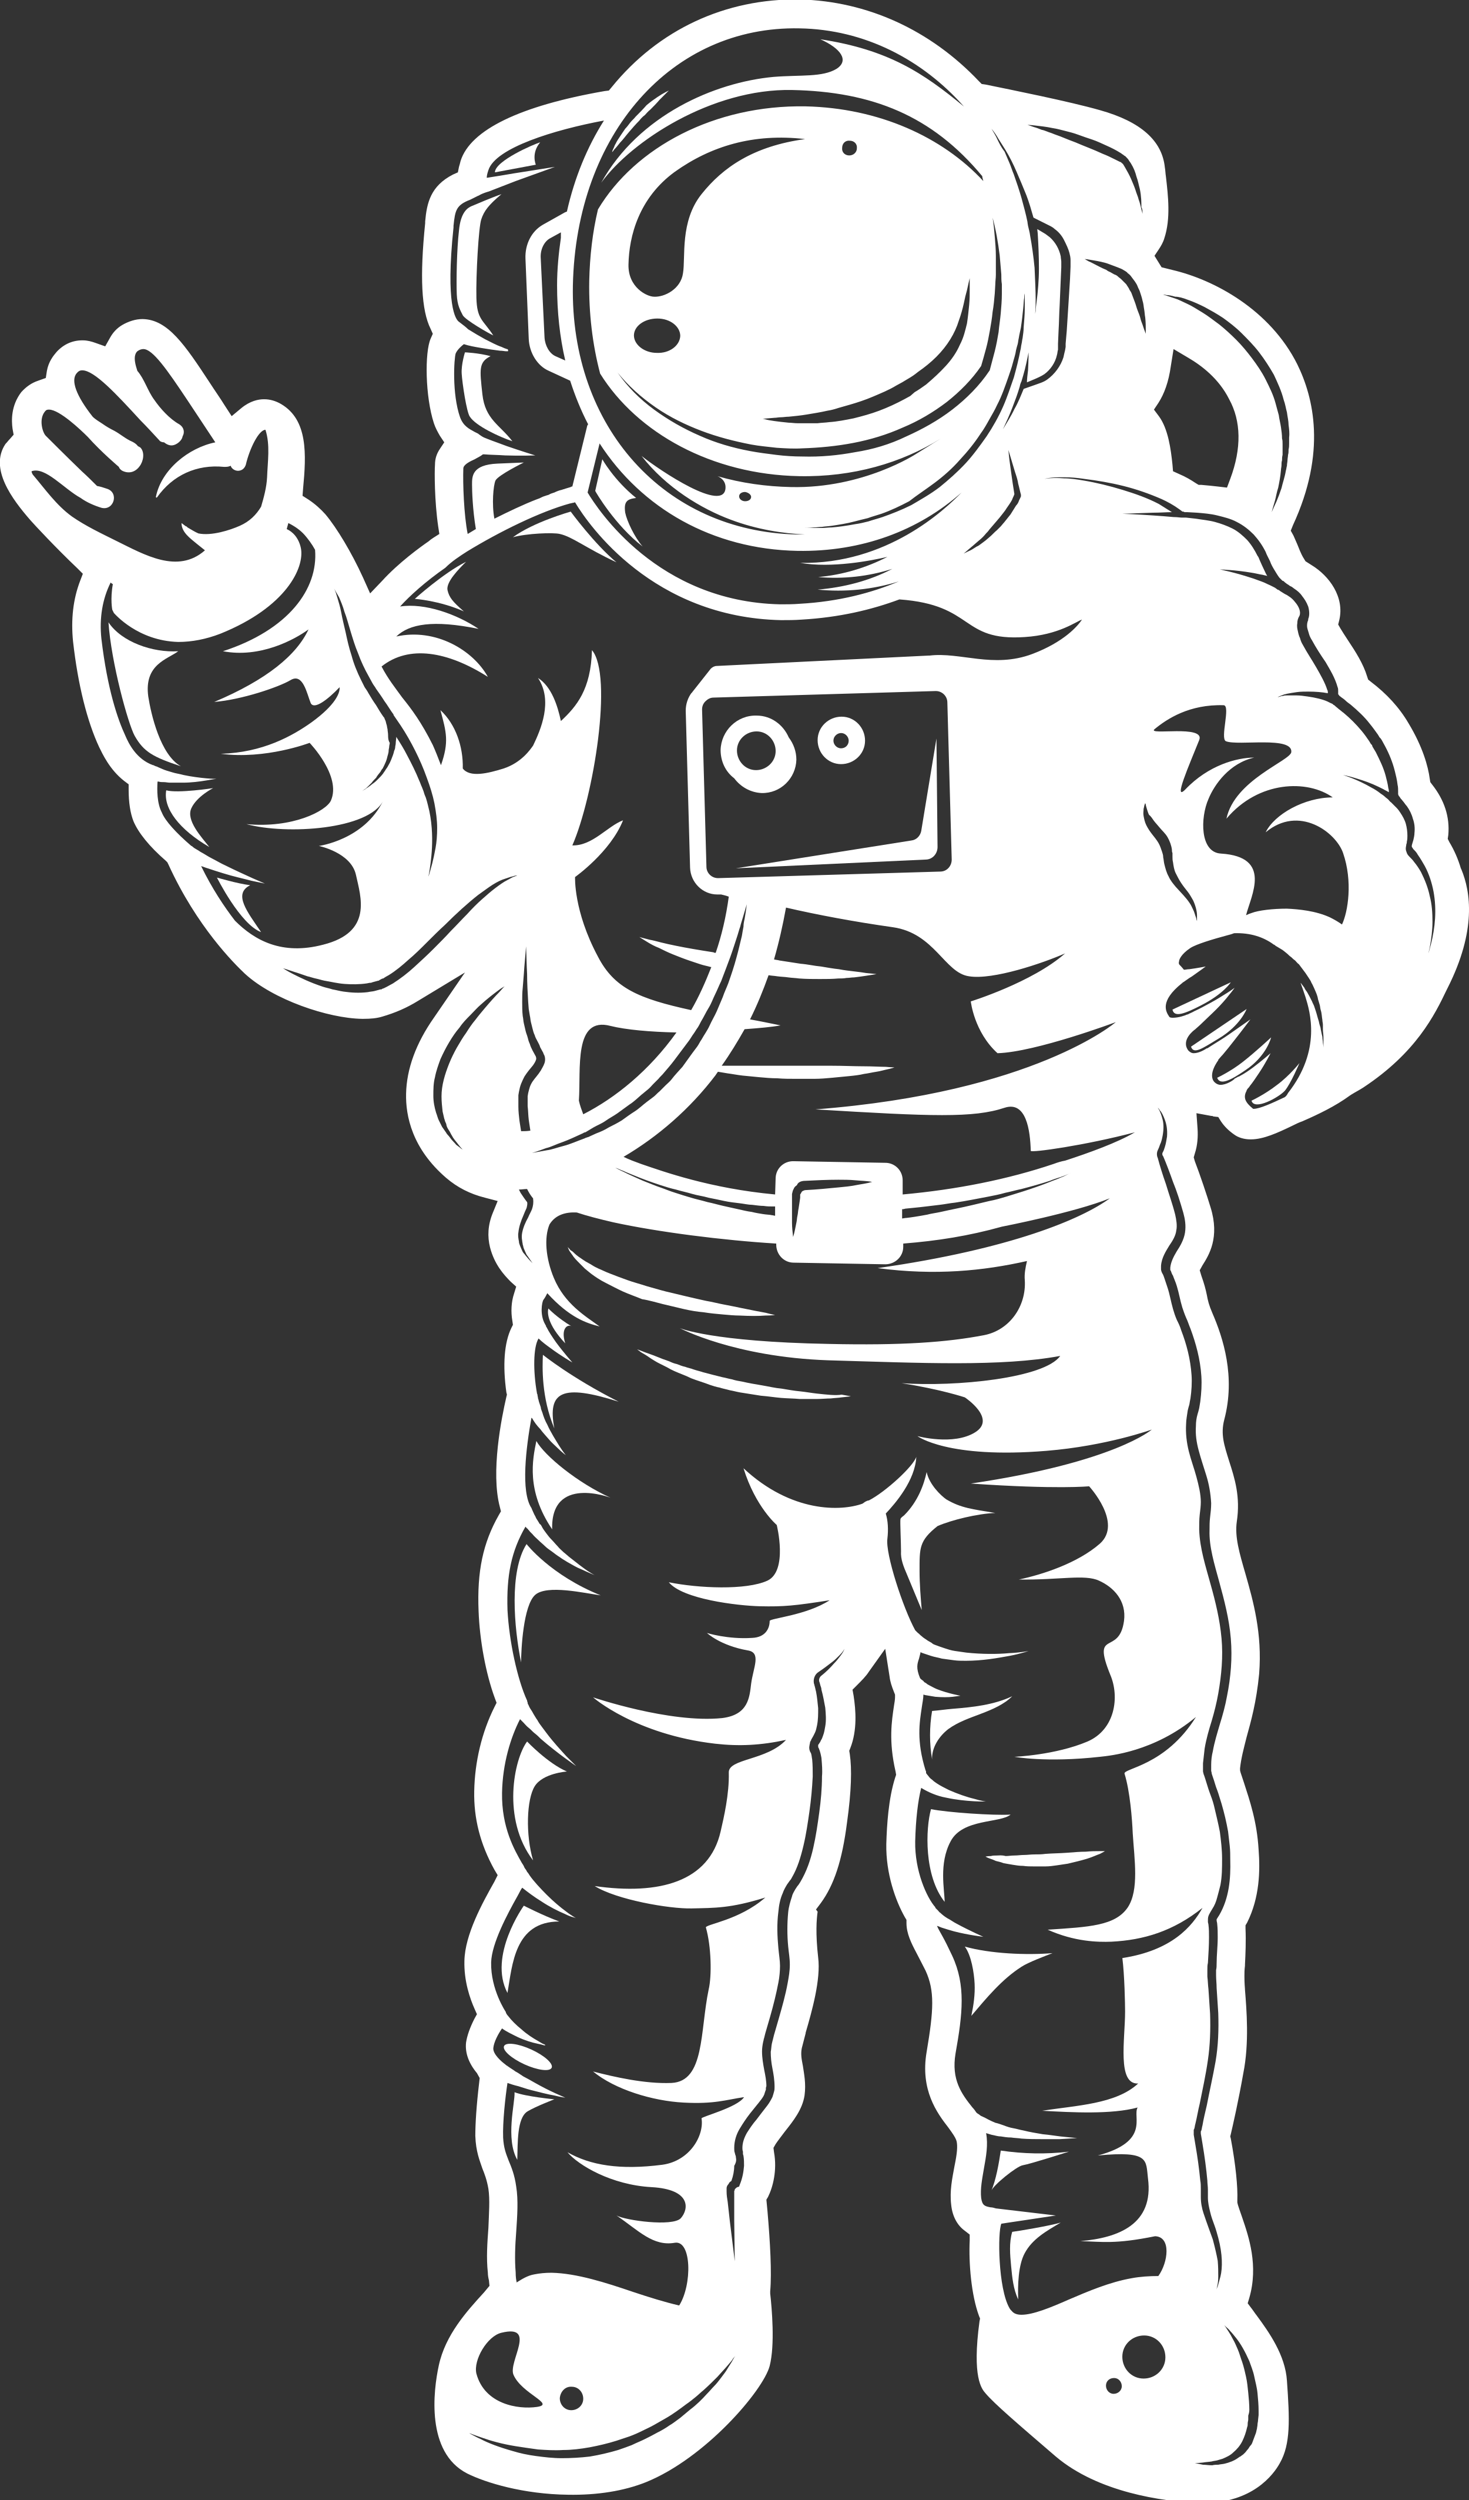 <?xml version="1.0" encoding="utf-8"?>
<!-- Generator: Adobe Illustrator 21.0.2, SVG Export Plug-In . SVG Version: 6.00 Build 0)  -->
<svg version="1.1" id="Emblem" xmlns="http://www.w3.org/2000/svg" xmlns:xlink="http://www.w3.org/1999/xlink" x="0px" y="0px"
	 viewBox="0 0 269.5 458.4" style="enable-background:new 0 0 269.5 458.4;" xml:space="preserve">
<rect x="0" y="0" width="269.5" height="458.4" fill="#333333" stroke="none"/>
<style type="text/css">
	.st0{fill:#ffffff;}
</style>
<g>
	<path class="st0" d="M268.1,159.4l-0.1-0.2c-0.5-1.7-1.2-3.3-2.1-4.8l-0.3-0.6l0.1-0.7c0.3-3.3-0.7-6.4-3-9.3l-0.3-0.4l-0.1-0.6
		c-0.3-2.3-1.3-5.9-3.9-10.2c-1.7-2.9-4-5.4-6.9-7.6l-0.5-0.4l-0.2-0.6c-0.7-2.3-2.1-4.5-3.5-6.6c-0.6-0.9-1.1-1.7-1.4-2.2l-0.4-0.7
		l0.2-0.8c1-4.2-1.8-8.1-5.1-10.1l-1.1-0.7l-0.3-0.5c-0.2-0.3-0.5-0.8-1.2-2.6c-0.2-0.5-0.5-1.1-0.7-1.6l-0.5-0.9l0.4-1
		c6.2-13.4,3.8-23.4,0.8-29.5c-5-10-15.2-15.5-22.9-17.3l-2-0.5l-1.3-2.1l0.8-1.2c0.4-0.6,0.8-1.3,1-2c1.2-3.6,0.7-7.8,0.3-11.3
		c-0.1-0.6-0.1-1.2-0.2-1.7c-0.5-4.9-4.4-8.4-11.9-10.5c-5.6-1.6-16.6-3.8-21-4.7l-0.7-0.1l-0.5-0.5c-8.9-9.4-20.5-14.7-32.9-15
		c-13.6-0.2-25.9,5.5-34.5,16.1l-0.5,0.6l-0.8,0.1c-15.5,2.7-24.6,7.1-26.4,12.8c-0.1,0.4-0.2,0.8-0.3,1.1l-0.2,1l-0.9,0.4
		c-4.1,2.1-4.8,5.2-5.1,8.6l0,0.3c-1,9.8-0.7,16,1,19.4l0.4,0.9l-0.4,0.9c-1.1,2.5-1,10.6,0.6,15.5c0.3,0.9,0.7,1.6,1.1,2.3l0.8,1.2
		l-0.8,1.2c-0.6,0.9-0.9,1.8-0.9,2.9c-0.1,1.2-0.1,6.7,0.6,11.4l0.2,1.3l-1.1,0.7c-0.3,0.2-0.6,0.4-0.8,0.6c-1.6,1.1-5.6,4-8.6,7.3
		l-2.2,2.3l-1.3-2.9c-2.1-4.6-4.8-9.1-6.9-11.6c-0.9-1-1.9-1.9-3.1-2.7l-1.1-0.7l0.1-1.3c0.6-6.3,0.9-12.6-4-15.5
		c-1-0.6-2.1-0.9-3.1-0.9l-0.1,0c-1,0-2.5,0.3-4.1,1.6l-1.8,1.5l-1.3-2c-0.8-1.3-1.8-2.7-2.7-4.1c-4.6-7-7.7-11.6-12.3-11.7l-0.1,0
		c-1.2,0-2.5,0.4-3.7,1.1c-1,0.6-1.7,1.4-2.2,2.3l-0.9,1.6l-1.7-0.6c-0.8-0.3-1.6-0.5-2.4-0.5l-0.1,0c-1.8,0-3.4,0.7-4.7,2.1
		c-0.6,0.7-1.5,1.8-1.8,3.5l-0.2,1.3L7,69.8c-1.2,0.4-2.2,1.1-3.1,2.1c-1.9,2.5-1.8,5.2-1.6,6.7l0.2,1.1l-0.7,0.8
		c-0.3,0.3-0.5,0.6-0.8,0.9c-3,4.5,1.2,10.1,4.6,14c0.7,0.8,4.6,5,8.6,8.8l1,1l-0.5,1.3c-1.3,3.4-1.7,7.1-1.3,11.1
		c0.9,8,2.6,14.7,4.8,19.4c0.6,1.2,1.9,4.1,4.6,6.2l0.8,0.6l0,1c0,2.3,0.3,4.3,0.9,5.8c0.9,2.1,2.9,4.6,5.9,7.2l0.3,0.3l0.2,0.4
		c5.2,11.4,12.1,18.2,14,20c5.2,4.8,15.3,8.2,21.5,8.3l0.3,0c1.3,0,2.4-0.1,3.4-0.4c2.4-0.7,4.5-1.6,6.6-2.9l8.6-5.2l-5.7,8.3
		c-3.3,4.7-5,9.4-5.1,13.9c-0.1,4.1,1.1,10.1,7.4,15.5c2,1.7,4.3,2.9,7.1,3.6l2.3,0.6l-0.9,2.2c-0.9,2.2-1,4.3-0.5,6.3
		c0.8,3.1,2.5,5,3.8,6.3l1,0.9l-0.4,1.3c-0.5,1.5-0.6,3.3-0.3,5l0.1,0.7l-0.3,0.6c-1.3,2.7-1.6,6.8-0.9,11.8l0.1,0.4l-0.1,0.4
		c-0.9,3.9-2.9,13.8-1.2,20.2l0.2,0.8l-0.4,0.7c-2.9,5.1-4,10.3-3.7,17.6c0.2,5.3,1.3,11.4,3,16l0.3,0.8l-0.4,0.8
		c-2.3,4.6-3.6,10-3.7,15.4c-0.1,5,1.1,9.7,3.7,14.4l0.6,1l-0.6,1.2c-2.2,3.9-5.4,9.7-5.5,14.5c-0.1,3.7,1,6.9,1.9,8.9l0.4,0.9
		l-0.5,0.9c-0.8,1.6-1.3,3-1.5,4.3c-0.2,1.9,0.5,3.8,2,5.6L88,381l-0.1,0.9c-0.5,4.2-0.7,7.5-0.7,9.7c0.1,2.9,0.8,4.5,1.3,6
		c0.4,1,0.8,2,1.1,3.7c0.3,2,0.1,4.5,0,7.2c-0.2,2.7-0.4,5.5-0.1,8.2c0,0.5,0.1,1,0.2,1.4l0.1,1l-1,1.2c-3.2,3.5-7.1,7.8-8.3,13.4
		c-1,4.6-2.4,15.9,5.2,19.8c3.4,1.7,10.3,3.8,18.5,3.9c5.4,0.1,10.3-0.7,14.3-2.3c10.9-4.4,21.5-16.8,22.7-21.3
		c1-3.9,0.4-10.6,0.1-13.3l0-0.2l0-0.2c0.3-3.4,0-8.9-0.5-14.7l-0.2-2.1l0.3-0.5c0.9-1.8,1.7-4.9,1.1-8.2l-0.1-0.8l0.4-0.7
		c0.4-0.6,1.1-1.5,1.7-2.3c1.5-1.9,3.2-4,3.6-6.6c0.3-2.2-0.1-4-0.3-5.4c-0.3-1.5-0.4-2.3-0.2-3.3c0.2-0.7,0.4-1.6,0.7-2.7l0-0.1
		c1.2-4.1,2.8-9.8,2.3-13.8c-0.5-4.4-0.3-7-0.1-8.4l-0.3-0.4l0.9-1.2c2.4-3.3,3.9-7.7,4.8-14.8c0.8-5.7,0.9-9.8,0.5-12.5l-0.1-0.6
		l0.2-0.5c1.3-3.3,1-7,0.6-9.6l-0.2-1.1l0.8-0.8c0.9-0.9,1.7-1.7,2.2-2.5l3-4.2l0.8,5.1c0.1,0.9,0.4,1.8,0.8,2.8l0.2,0.5l0,0.5
		c0,0.4-0.1,1-0.2,1.6c-0.4,2.7-1,6.4,0.3,12l0.1,0.6l-0.2,0.6c-1.2,3.8-1.5,8.6-1.6,12.1c-0.1,5.4,1.7,10.4,3.4,13.4l0.3,0.5l0,0.6
		c0,1.9,0.9,3.7,1.8,5.4c0.4,0.8,1,1.9,1.7,3.3c1.7,3.7,1.5,7.2,0.2,14.9c-1.2,7,1.9,11.2,4,13.9c0.8,1.1,1.2,1.7,1.4,2.2l0.1,0.3
		c0.2,0.9,0.1,2.2-0.4,4.6c-0.4,2.2-0.9,4.5-0.6,7c0.2,2.1,1.1,3.8,2.5,4.8l0.9,0.7l0,1.1c-0.2,4.2,0.3,10,1.7,13.8l0.2,0.5
		l-0.1,0.5c-1.4,10.3,0.4,12.4,1.1,13.2c1.6,1.9,5.8,5.5,12.9,11.6c7.8,6.6,19.6,8.2,25.9,8.5c0.4,0,0.8,0,1.2,0
		c8.9,0,12.8-5.1,14-7.3c2-3.5,1.8-8,1.3-15.1c-0.3-4.7-3.3-8.9-5.5-11.9c-0.4-0.5-0.7-1-1.1-1.5l-0.6-0.8l0.3-1
		c1.7-5.9-0.1-11.2-1.3-14.7c-0.4-1.2-0.8-2.2-0.9-2.8l0-0.2l0-0.2c0.1-2.4-0.3-6.5-1.2-11.3l-0.1-0.4l0.1-0.4
		c0.4-1.7,1.4-6.1,2.3-11.2c1.1-5.5,0.6-11.6,0.3-15.3l0-0.1c-0.1-1.2-0.1-2-0.1-2.4c0-0.5,0-1.1,0.1-1.9l0-0.2
		c0.1-1.9,0.2-4.3,0.1-6.6l0-0.6l0.3-0.5c2.3-4.6,2.4-9.5,2.1-13.4c-0.3-5.1-1.6-8.9-2.7-12.3c-0.2-0.6-0.4-1.2-0.6-1.8l-0.1-0.4
		l0-0.4c0.2-1.9,0.7-3.7,1.2-5.7c0.8-2.9,1.8-6.4,2.3-11.6c0.6-7.4-1.1-13.4-2.5-18.3c-1.1-3.8-2-6.8-1.6-9.6
		c0.7-4.6-0.4-8-1.4-11.1c-0.9-2.9-1.6-4.9-0.9-7.6c2.1-7.9-0.2-15-2.2-19.6c-0.6-1.4-0.8-2.2-1-3.3c-0.2-1-0.5-2.1-1-3.5l-0.3-1
		l0.5-0.9c1.2-1.9,3.2-5.1,1.5-10.6c-0.7-2.3-1.9-5.9-2.9-8.5l-0.2-0.7l0.2-0.7c0.5-1.5,0.6-3.1,0.5-4.6l-0.2-2.8l2.7,0.5
		c0.1,0,0.3,0,0.4,0.1l0.9,0.1l0.5,0.8c0.6,0.9,1.4,1.7,2.4,2.4c0.8,0.6,1.9,0.9,3,0.9l0.1,0c2.3,0,4.9-1.2,7.6-2.5
		c0.6-0.3,1.2-0.6,1.8-0.8c3-1.3,6.1-2.8,8.7-4.7l0.3-0.2c0.8-0.5,1.6-0.9,2.2-1.3c9.7-6.4,13.1-13.3,15.3-17.9l0.2-0.4
		C270.9,170.6,269.8,163.5,268.1,159.4z M82.5,208.5c-0.2-0.3-0.5-0.5-0.7-0.9c-0.2-0.3-0.5-0.7-0.7-1c-0.1-0.2-0.2-0.4-0.3-0.6
		c-0.1-0.2-0.2-0.4-0.3-0.6c-0.2-0.4-0.3-0.9-0.5-1.4c-0.3-1-0.5-2-0.5-3.1c0-1.1,0-2.3,0.3-3.4c0.2-1.1,0.6-2.2,1-3.3
		c0.5-1.1,1-2.1,1.6-3.1c0.6-1,1.2-1.9,1.9-2.7c0.6-0.9,1.3-1.6,2-2.3c0.7-0.7,1.3-1.4,1.9-1.9c1.2-1.1,2.4-2,3.2-2.6
		c0.4-0.3,0.7-0.5,0.9-0.6c0.2-0.1,0.3-0.2,0.3-0.2s-0.4,0.4-1,1.1c-0.7,0.7-1.6,1.7-2.7,3c-0.5,0.6-1.1,1.3-1.7,2.1
		c-0.6,0.7-1.2,1.6-1.7,2.4c-0.6,0.8-1.1,1.7-1.7,2.7c-0.5,0.9-1,1.9-1.4,2.9c-0.8,2-1.4,4-1.4,6c0,1,0.1,1.9,0.2,2.8
		c0.1,0.4,0.2,0.9,0.3,1.3c0.1,0.2,0.1,0.4,0.2,0.6c0.1,0.2,0.2,0.4,0.2,0.6c0.1,0.4,0.3,0.7,0.5,1c0.2,0.3,0.3,0.6,0.5,0.9
		c0.3,0.6,0.7,1,1,1.4c0.6,0.8,1,1.2,1,1.2s-0.1-0.1-0.3-0.2c-0.2-0.2-0.5-0.4-0.9-0.7C83.4,209.5,82.9,209.1,82.5,208.5z M218,55
		c0.9,0.3,2,0.8,3,1.3c1.1,0.6,2.2,1.2,3.4,2c1.1,0.8,2.3,1.7,3.4,2.8c1.1,1.1,2.2,2.2,3.2,3.5c1,1.3,1.9,2.7,2.7,4.1
		c0.7,1.5,1.4,3,1.8,4.6c0.3,0.8,0.4,1.6,0.6,2.3c0.1,0.8,0.3,1.6,0.3,2.3c0.1,0.8,0.2,1.5,0.1,2.3c0,0.4,0,0.7,0,1.1
		c0,0.4,0,0.7-0.1,1.1c0,0.4,0,0.7-0.1,1c0,0.3-0.1,0.7-0.1,1c0,0.3-0.1,0.6-0.1,1c-0.1,0.3-0.1,0.6-0.2,0.9
		c-0.2,1.2-0.6,2.3-0.8,3.2c-0.3,0.9-0.6,1.7-0.9,2.4c-0.6,1.3-0.9,2-0.9,2s0.2-0.8,0.6-2.1c0.2-0.7,0.3-1.5,0.6-2.4
		c0.2-1,0.4-2,0.5-3.2c0-0.3,0.1-0.6,0.1-0.9c0-0.3,0-0.6,0.1-0.9c0-0.3,0-0.6,0.1-1c0-0.3,0-0.7,0-1c0-0.3,0-0.7,0-1
		c0-0.3,0-0.7-0.1-1c0-0.7-0.1-1.4-0.2-2.1c-0.1-0.7-0.3-1.4-0.4-2.2c-0.1-0.4-0.2-0.7-0.3-1.1c-0.1-0.4-0.2-0.7-0.3-1.1
		c-0.4-1.5-1.1-2.9-1.8-4.3c-0.7-1.4-1.6-2.7-2.5-3.9c-0.9-1.2-1.9-2.4-2.9-3.4c-1-1-2.1-2-3.1-2.8c-1.1-0.8-2.1-1.6-3.1-2.2
		c-1-0.6-1.9-1.2-2.8-1.6c-0.9-0.4-1.6-0.8-2.3-1c-0.6-0.2-1.2-0.4-1.5-0.5c-0.4-0.1-0.6-0.2-0.6-0.2s0.2,0,0.6,0.1
		c0.4,0,0.9,0.1,1.6,0.3C216.2,54.4,217,54.6,218,55z M235.4,201.3c-1.9,0.9-4.3,2-5.4,2c-0.1,0-0.1,0-0.1,0c0,0,0,0,0,0
		c-0.6-0.5-1.4-1.2-1.5-2c-0.1-0.7,0.3-1.3,0.3-1.3c0,0,0,0,0-0.1c0.1-0.1,0.1-0.2,0.2-0.3c0.1-0.1,0.3-0.3,0.4-0.5
		c0.5-0.6,1.1-1.5,1.7-2.4c1.2-1.8,2.1-3.6,2.1-3.6s-1.6,1.4-3.2,2.6c-0.8,0.6-1.7,1.2-2.3,1.5c-0.2,0.1-0.3,0.2-0.4,0.2
		c-0.1,0-0.2,0.1-0.2,0.1c-0.1,0-0.1,0.1-0.2,0.1c-0.1,0.1-0.2,0.1-0.2,0.1l0,0c0,0-0.1,0-0.1,0.1c-0.3,0.3-1.5,1.1-2.6,1.1
		c-0.4,0-0.8-0.2-1.1-0.5c-1.3-1.4,0.7-4,0.7-4c0,0,0,0,0-0.1c0.2-0.2,0.4-0.5,0.8-0.9c0.6-0.7,1.4-1.7,2.1-2.6c1.5-1.9,3-3.9,3-3.9
		s-2,1.4-4,2.8c-1,0.7-2,1.3-2.8,1.8c-0.5,0.3-0.9,0.6-1.1,0.7c0,0-0.1,0-0.1,0c-0.3,0.2-1.4,0.9-2.4,0.9c-0.4,0-0.7-0.2-1-0.5
		c-1.4-1.9,1-3.7,1.3-3.9c0,0,0,0,0.1-0.1c0.2-0.2,0.6-0.5,1.1-1c0.7-0.7,1.7-1.6,2.6-2.5c0.9-0.9,1.8-1.9,2.4-2.7
		c0.6-0.7,1-1.3,1-1.3s-0.5,0.4-1.3,0.9c-0.8,0.5-1.9,1.2-3,1.8c-1.1,0.6-2.2,1.2-3.1,1.6c-0.5,0.3-0.9,0.4-1.2,0.6c0,0,0,0-0.1,0
		c-0.4,0.2-1.6,0.6-2.6,0.6c-0.2,0-0.6,0-0.7-0.2c-0.6-0.9-1.8-2.8,2.3-6.1c0,0,0.1,0,0.1-0.1c0.5-0.3,1.1-0.8,1.8-1.2
		c1.3-0.9,2.5-1.8,2.5-1.8s-1.5,0.3-3,0.5c-0.4,0-0.7,0.1-1,0.1c-0.1-0.1-0.3-0.4-0.8-0.9c-0.1-0.1-0.2-0.3-0.1-0.6
		c0-0.3,0.3-1.3,2.1-2.5c1.1-0.7,4.1-1.6,6.7-2.3c0.4-0.1,0.8-0.2,1.3-0.4c3-0.1,5.4,0.7,7.3,2.1c0.1,0,0.2,0.1,0.3,0.2
		c0.2,0.1,0.3,0.2,0.5,0.3c0.2,0.1,0.3,0.2,0.5,0.3c0.4,0.2,0.8,0.6,1.2,0.9c0.2,0.2,0.4,0.4,0.7,0.6c0.2,0.2,0.4,0.4,0.7,0.6
		c0.2,0.2,0.4,0.5,0.7,0.7c0.2,0.3,0.4,0.5,0.6,0.8c0.2,0.3,0.4,0.5,0.6,0.8c0.2,0.3,0.4,0.6,0.6,0.9c0.2,0.3,0.4,0.6,0.5,0.9
		c0.2,0.3,0.3,0.6,0.5,1c0.3,0.7,0.6,1.3,0.7,2c0.1,0.3,0.2,0.7,0.3,1c0.1,0.3,0.1,0.7,0.2,1c0.2,0.6,0.2,1.3,0.3,1.8
		c0,0.3,0.1,0.6,0.1,0.9c0,0.3,0,0.5,0,0.8c0,0.5,0.1,1,0.1,1.4c0,0.4,0,0.8,0,1.1c0,0.6,0,0.9,0,0.9s0-0.3-0.1-0.9
		c0-0.3-0.1-0.7-0.1-1.1c-0.1-0.4-0.2-0.9-0.3-1.4c0-0.2-0.1-0.5-0.2-0.8c-0.1-0.3-0.1-0.5-0.2-0.8c-0.2-0.6-0.3-1.1-0.5-1.7
		c-0.1-0.3-0.2-0.6-0.3-0.9c-0.1-0.3-0.3-0.6-0.4-0.9c-0.3-0.6-0.6-1.2-0.9-1.7c-0.2-0.3-0.4-0.5-0.5-0.8c-0.2-0.3-0.4-0.5-0.6-0.8
		c0,0,0,0-0.1-0.1c0.3,0.8,0.6,1.7,0.9,2.6c0.8,2.6,3,9.7-3.2,17.6C236,201,235.7,201.2,235.4,201.3z M175.3,376.5
		c1.3-7.3,1.9-12.5-0.6-17.9c-0.7-1.5-1.3-2.7-1.8-3.6c-0.5-0.9-0.8-1.4-1-1.9c0.4,0.1,0.7,0.3,1.1,0.4c0.6,0.2,1.3,0.4,2,0.6
		c2.7,0.7,5.4,1,5.4,1s-2.5-1.1-4.9-2.4c-0.6-0.3-1.1-0.7-1.7-1c-0.5-0.3-1-0.7-1.3-1c-0.2-0.1-0.3-0.3-0.4-0.4
		c-0.1-0.1-0.1-0.1-0.2-0.2c-0.1-0.1-0.1-0.1-0.2-0.2c-0.1-0.1-0.1-0.1-0.1-0.1c0,0,0,0,0-0.1c-1.6-1.8-3.8-6.7-3.7-12.1
		c0.1-4,0.5-7.4,1.1-9.8c1.3,0.8,2.9,1.5,4.6,1.8c3.7,0.8,7.3,0.7,7.3,0.7s-0.9-0.1-2.2-0.5c-1.3-0.3-3-0.9-4.6-1.6
		c-0.8-0.4-1.6-0.8-2.2-1.2c-0.3-0.2-0.6-0.4-0.9-0.7c-0.3-0.2-0.5-0.4-0.7-0.7c-0.2-0.2-0.3-0.4-0.4-0.5c0-0.2,0-0.4-0.1-0.5
		c-1.7-5.5-1.1-8.8-0.7-11.5c0.1-0.8,0.3-1.6,0.3-2.4c0.1,0,0.3,0.1,0.4,0.1c0.6,0.1,1.2,0.2,1.8,0.3c1.2,0.1,2.4,0.1,3.2,0
		c0.9-0.1,1.4-0.2,1.4-0.2s-0.6-0.1-1.4-0.3c-0.8-0.2-1.9-0.5-2.9-0.9c-0.5-0.2-1-0.5-1.4-0.7c-0.2-0.1-0.4-0.2-0.6-0.4
		c-0.2-0.1-0.4-0.2-0.5-0.4c-0.1-0.1-0.3-0.2-0.4-0.3c-0.1-0.1-0.1-0.1-0.2-0.2c-0.8-1.9-0.5-2.7-0.2-3.6c0.1-0.4,0.2-0.8,0.3-1.2
		c0.1,0,0.1,0,0.1,0.1c0.3,0.1,0.6,0.2,0.9,0.3c0.3,0.1,0.6,0.2,0.9,0.3c0.6,0.2,1.3,0.3,2,0.5c0.7,0.1,1.4,0.2,2.2,0.3
		c0.7,0.1,1.5,0.1,2.2,0.1c3,0,5.8-0.5,8-0.9c2.1-0.4,3.5-0.9,3.5-0.9s-1.4,0.3-3.6,0.4c-2.1,0.2-5,0.2-7.8-0.1
		c-0.7-0.1-1.4-0.2-2.1-0.3c-0.7-0.1-1.3-0.3-1.9-0.5c-0.6-0.2-1.2-0.4-1.7-0.6c-0.3-0.1-0.5-0.2-0.7-0.4c-0.2-0.1-0.5-0.3-0.7-0.4
		c-0.4-0.3-0.8-0.5-1.1-0.8c-0.3-0.2-0.5-0.5-0.7-0.6c-0.2-0.2-0.4-0.4-0.5-0.5c-2.2-4-5.5-14-5.1-16.8c0.2-1.7,0.1-3.3-0.3-4.6
		c1.8-1.9,5.4-6.1,5.6-10.4c-0.5,1.7-5.6,6.4-8.7,8c-0.2,0-0.4,0.1-0.6,0.2c-0.2,0.1-0.4,0.3-0.6,0.4c-3.9,1.4-13,1.7-21.8-6.5
		c2.2,7.1,6.1,10.4,6.1,10.4s2.1,8.4-1.7,10.2c-3.9,1.8-12.7,1.4-18.1,0.3c2.5,3.1,12.6,4.3,16.7,4.4c4.4,0.1,6.4-0.1,12.8-1.1
		c-4.3,2.8-11,3.3-11,3.8c0,1.4-0.8,3-3.2,3.1c-4.5,0.3-8.3-0.9-8.3-0.9s2.4,2.3,7.5,3.2c2.5,0.4,1,3.1,0.6,6.1
		c-0.3,2.5-0.5,5.7-5.3,6.3c-9.6,1-23.7-3.8-23.7-3.8s7.7,6.8,22.4,8.5c4.4,0.5,8.4,0.3,13-0.7c-3.5,3.8-10.6,3.4-10.5,6
		c0.1,3.9-0.9,8.2-1.5,10.8c-2.1,9.2-11.2,11.7-23.1,10c4,2.5,13.7,4.2,17.8,4.1c4.2-0.1,7.1,0,13.5-2c-4.8,4.2-11,4.9-10.9,5.5
		c1,3.5,1.1,8.9,0.5,11.4c-1.6,7.7-0.7,16.8-6.8,17.1c-4.9,0.2-10.5-1.1-14.4-2.1c4,3.3,10.9,5.4,16.6,5.7c5.7,0.3,7.7-0.5,11.1-1
		c-1.2,1.9-7.9,3.6-7.8,3.9c0.5,3.1-2.1,7.8-7.2,8.5c-7.8,1-13.2,0.1-17.4-2.3c2,2.4,8.1,6,15.4,6.4c7.3,0.4,6.9,4,5.4,5.7
		c-1.5,1.6-10.2,0.4-11.8-0.5c4.1,2.8,6.7,5.7,10.7,5c3.1-0.5,3.2,7.7,0.8,11.5c-2.6-0.6-5.5-1.5-8.5-2.5c-5-1.7-10.3-3.4-14.9-3.5
		c-1.2,0-2.2,0.1-3.2,0.3c-1.2,0.2-2.3,0.9-3.1,1.4c0,0-0.1,0.1-0.1,0.1c-0.1-0.4-0.2-1-0.2-1.9c-0.2-2.3-0.1-4.9,0.1-7.4
		c0.2-3,0.4-5.8,0-8.3c-0.3-2.2-0.9-3.6-1.4-4.8c-0.5-1.3-0.9-2.3-1-4.2c-0.1-2.8,0.4-7.4,0.8-10c0,0,0,0,0,0
		c0.3,0.1,0.6,0.2,0.9,0.3c0.3,0.1,0.7,0.2,1.1,0.3c0.7,0.2,1.5,0.5,2.3,0.7c1.6,0.4,3.1,0.8,4.3,1c1.2,0.3,2,0.4,2,0.4
		s-0.7-0.3-1.8-0.8c-1.1-0.5-2.5-1.2-3.9-2c-0.7-0.4-1.4-0.8-2-1.1c-0.3-0.2-0.6-0.4-0.9-0.6c-0.3-0.2-0.6-0.3-0.8-0.5
		c-0.5-0.3-0.9-0.6-1.2-0.8c-0.1-0.1-0.2-0.1-0.3-0.2c0,0,0,0-0.1-0.1c-0.7-0.5-2.3-1.9-2.2-3c0.1-1.1,0.9-2.6,1.6-3.6
		c0.8,0.6,1.9,1.1,2.9,1.6c1.3,0.6,2.6,1,3.6,1.2c0.5,0.1,0.9,0.2,1.2,0.3c0.1,0,0.1,0,0.2,0l0,0c0,0,0,0,0,0c0.1,0,0-0.1,0-0.1l0,0
		l0,0l0,0c-0.1,0-0.1-0.1-0.2-0.1c-0.3-0.1-0.6-0.3-1.1-0.6c-0.9-0.5-2-1.2-3-2.1c-1-0.8-1.9-1.7-2.5-2.5c-0.2-0.2-0.3-0.4-0.4-0.6
		c0,0,0,0,0-0.1c0,0-2.8-4.1-2.7-9.1c0.1-3.5,3-8.9,4.8-12.1c0.4-0.7,0.6-1.2,0.9-1.6c1,0.8,2.2,1.7,3.5,2.5c1.5,1,3.1,1.8,4.3,2.3
		c0.6,0.3,1.1,0.5,1.5,0.6c0.4,0.1,0.6,0.2,0.6,0.2s-0.2-0.1-0.5-0.3c-0.3-0.2-0.8-0.5-1.3-0.9c-1.1-0.8-2.4-1.9-3.6-3.1
		c-1.2-1.2-2.4-2.5-3.1-3.5c-0.2-0.3-0.3-0.5-0.5-0.7c-0.1-0.2-0.2-0.4-0.3-0.5c-0.1-0.1-0.1-0.2-0.2-0.3c-0.1-0.3-0.3-0.6-0.5-0.9
		c-1.3-2.3-3.7-6.4-3.6-12.8c0.1-5.4,1.6-10.2,3.3-13.5c0.2,0.2,0.4,0.4,0.6,0.6c0.3,0.3,0.6,0.7,1,1c0.4,0.3,0.7,0.7,1.1,1
		c0.4,0.3,0.8,0.7,1.1,1c3.1,2.7,6.5,5,6.5,5s-0.7-0.7-1.8-1.8c-1-1.1-2.4-2.6-3.6-4.2c-0.3-0.4-0.6-0.8-0.9-1.2
		c-0.3-0.4-0.6-0.8-0.8-1.2c-0.3-0.4-0.5-0.8-0.7-1.1c-0.2-0.4-0.4-0.7-0.6-1c-0.2-0.3-0.3-0.6-0.4-0.8c-0.1-0.1-0.1-0.2-0.1-0.3
		c0-0.1-0.1-0.2-0.1-0.4c-1.8-3.9-3.3-10.9-3.6-16.6c-0.2-6.4,0.7-10.8,3.3-15.3c0.1,0.1,0.2,0.3,0.4,0.4c0.1,0.2,0.3,0.3,0.4,0.5
		c0.2,0.2,0.3,0.3,0.5,0.5c0.3,0.4,0.7,0.7,1.1,1.1c0.4,0.4,0.8,0.7,1.2,1.1c0.4,0.4,0.9,0.7,1.3,1c0.4,0.3,0.9,0.7,1.4,1
		c0.4,0.3,0.9,0.6,1.4,0.9c0.9,0.5,1.7,1,2.5,1.3c1.5,0.7,2.5,1.1,2.5,1.1s-1-0.5-2.3-1.5c-0.7-0.5-1.4-1.1-2.2-1.7
		c-0.4-0.3-0.8-0.7-1.2-1c-0.4-0.4-0.8-0.7-1.1-1.1c-0.4-0.4-0.7-0.8-1.1-1.2c-0.4-0.4-0.7-0.8-1-1.2c-0.3-0.4-0.6-0.8-0.8-1.2
		c-0.1-0.2-0.2-0.4-0.4-0.5c-0.1-0.2-0.2-0.3-0.3-0.5c-0.2-0.3-0.4-0.6-0.5-0.9c-0.2-0.3-0.3-0.6-0.4-0.8c-0.2-0.4-0.3-0.7-0.3-0.7
		l0,0c0,0,0,0,0,0c-2-3-1-11.1,0-16.6c0,0,0,0.1,0.1,0.1c0.4,0.7,0.9,1.4,1.5,2c0.5,0.7,1.1,1.3,1.6,1.9c0.5,0.6,1.1,1.1,1.5,1.5
		c0.9,0.9,1.6,1.4,1.6,1.4s-0.5-0.6-1.2-1.7c-0.3-0.5-0.7-1.1-1.1-1.8c-0.4-0.7-0.8-1.4-1.1-2.1c-0.4-0.7-0.7-1.5-0.9-2.2
		c-0.1-0.3-0.3-0.7-0.3-1c-0.1-0.3-0.2-0.6-0.3-0.9c-0.1-0.3-0.1-0.5-0.2-0.7c0-0.2-0.1-0.5-0.1-0.6c0-0.1,0-0.2-0.1-0.3
		c0,0,0-0.1,0-0.1c-0.7-3.9-0.7-8.4,0.3-10c0.6,0.6,1.4,1.2,2.1,1.7c2,1.5,4.1,2.7,4.1,2.7s-1.6-1.8-3-3.7c-0.7-1-1.3-1.9-1.7-2.7
		c0-0.1-0.1-0.1-0.1-0.1c0-0.2-0.1-0.3-0.2-0.5c-1-1.7-0.6-4.1-0.3-4.5c0.3-0.4,0.5-0.8,0.7-1.2c4.1,4.5,7.2,5.5,9.6,6.1
		c-2.6-1.9-6.4-4.1-8.4-8.9c-1.5-3.6-1.8-7.4-0.8-9.8c1.1-1.8,3-2.3,5-2.2c1.8,0.6,4.1,1.2,6.7,1.8l0,0v0c8.3,1.8,20.1,3.3,29.9,3.9
		l0,0.2c0,1.8,1.4,3.3,3.2,3.3l16.8,0.3c1.8,0,3.3-1.4,3.3-3.2l0-0.6c6.3-0.5,12-1.4,18.1-3.1c0,0,13.4-2.6,19.8-5.2
		c-5,3.7-18,9.3-42.6,12.8c10.6,1.4,19.4,0.5,27.4-1.3c-0.3,1.3-0.5,2.4-0.4,3.5c0.3,4.8-2.8,9.2-7.5,10.1c-6.8,1.3-15,1.9-28.5,1.6
		c-21.5-0.4-27.3-2.9-27.3-2.9s10,5.3,27.2,5.9c17.2,0.5,31.8,1.2,42.6-0.8c-2.9,4.1-19.2,5.7-29.1,5c7.1,1.1,11.6,2.6,11.6,2.6
		s5.9,3.9,1.9,6.4c-4,2.5-10.6,0.7-10.6,0.7s5.5,4.2,23.7,2.7c11-0.9,19.3-3.9,19.3-3.9s-6.8,6-33.2,9.9c15.9,1.1,21.7,0.5,21.7,0.5
		s6.2,6.7,2,10.5c-4.1,3.6-10.6,5.7-14.9,6.6c7.5,0.1,12.1-1,14.7,0.2c2.7,1.2,5.1,3.7,4.6,7.4c-0.9,6.5-6,1.3-2.5,9.9
		c1.7,4,0.9,10-4.2,12.2c-5.9,2.5-13.4,2.8-13.4,2.8s5.8,1.1,15.7,0c1.8-0.2,9.9-0.9,17.6-7.3c-5.6,9-13.4,9.4-13.1,10.4
		c1,3.2,1.4,8.4,1.5,10.9c0.3,4.8,1.2,10.4-0.9,13.6c-2.3,3.4-7.1,3.6-14.7,4.1c4.9,2.2,9.2,2.3,11.7,2.2c5.9-0.3,11.3-1.9,16.7-6.2
		c-1.9,3.4-5.6,7.8-14.7,9.2c0.4,3.1,0.5,8.5,0.5,9.8c0,5.1-1.5,13.4,2.4,13.2c-4.1,3.8-11.3,4-17.6,5c5.5,0.3,12.7,0.7,17.5-0.6
		c-1,1.7,2.4,6.2-7.3,8.8c9.5-0.9,8.8,0.8,9.2,4.2c1.1,8.4-5.4,10.9-12.4,11.5c4,0.1,6.3,0.6,13.7-0.9c3,0.1,2.4,4.8,0.6,7.3
		c-1.6,0-3.3,0.1-4.9,0.4c-4,0.7-8,2.4-11.5,3.9c-3.4,1.5-6.6,2.8-8.7,2.8c-0.8,0-1.4-0.2-1.8-0.7c-0.1-0.1-0.3-0.3-0.4-0.5
		c-2.1-3.6-2.2-14-1.5-15.5c0,0,0,0,0,0l10-1.5l-11-1.3c-0.3-0.1-0.7-0.2-1-0.2c-1-0.2-1.5-0.3-1.7-1.7c-0.2-1.7,0.2-3.6,0.5-5.4
		c0.4-2.2,0.8-4.4,0.4-6.5c0.3,0.1,0.7,0.2,1,0.3c0.6,0.1,1.1,0.3,1.7,0.3c0.6,0.1,1.2,0.2,1.9,0.2c0.6,0.1,1.3,0.1,1.9,0.2
		c1.3,0.1,2.6,0.1,3.7,0.1c1.2,0,2.3,0,3.3,0c1.9-0.1,3.2-0.2,3.2-0.2s-1.3-0.1-3.1-0.3c-0.9-0.1-2-0.3-3.2-0.4
		c-1.2-0.2-2.4-0.4-3.6-0.7c-0.6-0.1-1.2-0.3-1.8-0.4c-0.6-0.1-1.2-0.3-1.7-0.5c-0.6-0.2-1.1-0.4-1.6-0.5c-0.5-0.2-0.9-0.4-1.3-0.6
		c-0.4-0.2-0.7-0.4-1-0.5c-0.1-0.1-0.3-0.1-0.4-0.2c-0.1-0.1-0.3-0.2-0.4-0.3c-0.2-0.1-0.3-0.2-0.4-0.3c-0.2-0.3-0.4-0.6-0.7-0.9
		C176.4,383.9,174.5,381.3,175.3,376.5z M135,395.5c0-0.1,0-0.2-0.1-0.4l-0.1-0.4c-0.1-0.2-0.1-0.6-0.1-0.9c0-1.3,0.4-2.5,1-3.5
		c0.6-1,1.2-1.9,1.9-2.8c0.7-0.9,1.4-1.7,2-2.5c0.3-0.4,0.6-0.8,0.7-1.3c0.1-0.2,0.1-0.4,0.2-0.5c0-0.3,0-0.5,0.1-0.7
		c0-1-0.2-2-0.4-3c-0.2-1.1-0.4-2.2-0.4-3.4c0-0.6,0.1-1.2,0.2-1.7l0.1-0.4c0-0.2,0.1-0.3,0.1-0.4l0.2-0.8l0.9-3.1
		c0.6-2.1,1.1-4.1,1.5-6.2c0.2-1,0.3-2.1,0.3-3.1c0-0.9-0.2-2.1-0.3-3.2c-0.2-2.2-0.3-4.4,0-6.7c0.1-1.1,0.3-2.3,0.8-3.4
		c0.2-0.6,0.5-1.1,0.8-1.6l0.5-0.7c0.2-0.2,0.3-0.4,0.4-0.6c1-1.7,1.6-3.7,2.1-5.8c0.5-2.1,0.8-4.2,1.1-6.3c0.3-2.1,0.5-4.3,0.6-6.4
		c0-1.1,0-2.1-0.1-3.1c-0.1-0.5-0.1-1-0.3-1.3c-0.2-0.3-0.3-0.8-0.2-1.2c0-0.2,0.1-0.4,0.1-0.6c0-0.1,0.1-0.2,0.1-0.3
		c0,0,0.1-0.1,0.1-0.1l0-0.1l0,0c0.1-0.2,0.3-0.5,0.4-0.7c0.1-0.2,0.2-0.4,0.3-0.6c0.2-0.4,0.3-0.9,0.4-1.4c0.2-1,0.2-2,0.2-3.1
		c-0.1-1-0.2-2.1-0.4-3.1c-0.1-0.3-0.1-0.5-0.2-0.8c0-0.1-0.1-0.3-0.1-0.4c0-0.1-0.1-0.2-0.1-0.4c-0.1-0.7,0.2-1.5,0.8-1.9
		c0.9-0.6,1.7-1.2,2.6-1.9c0.4-0.3,0.8-0.7,1.2-1.1c0.4-0.4,0.8-0.8,1-1.3c-0.1,0.5-0.5,1-0.8,1.4c-0.3,0.4-0.7,0.9-1.1,1.3
		c-0.7,0.8-1.5,1.6-2.4,2.3c-0.3,0.3-0.4,0.7-0.3,1c0,0.1,0.1,0.2,0.1,0.3c0,0.1,0.1,0.3,0.1,0.4c0.1,0.3,0.2,0.5,0.2,0.8
		c0.3,1.1,0.5,2.2,0.7,3.3c0.1,1.1,0.2,2.3,0,3.4c-0.1,0.6-0.2,1.2-0.4,1.7c-0.1,0.3-0.2,0.6-0.4,0.9c-0.1,0.3-0.3,0.5-0.4,0.7
		l-0.1,0.1c0,0,0,0,0,0c0,0,0,0,0,0.1c0,0.1,0,0.1,0,0.2c0,0.1,0,0.2,0.1,0.3c0.3,0.7,0.4,1.3,0.5,1.8c0.1,1.2,0.2,2.3,0.1,3.4
		c0,2.2-0.2,4.4-0.5,6.6c-0.3,2.2-0.6,4.3-1.1,6.5c-0.5,2.2-1.2,4.3-2.4,6.3c-0.2,0.3-0.3,0.5-0.5,0.7l-0.4,0.6
		c-0.2,0.4-0.5,0.8-0.6,1.3c-0.3,0.9-0.6,1.9-0.7,2.9c-0.2,2.1-0.2,4.2,0,6.3c0.1,1.1,0.3,2.1,0.3,3.3c0,1.2-0.2,2.3-0.4,3.4
		c-0.4,2.2-1,4.3-1.6,6.4l-0.9,3.1l-0.2,0.8c0,0.1-0.1,0.3-0.1,0.4l-0.1,0.4c-0.1,0.5-0.1,1-0.2,1.5c0,1,0.1,2,0.3,3
		c0.2,1,0.4,2.2,0.4,3.4c0,0.3,0,0.6-0.1,0.9c-0.1,0.4-0.2,0.7-0.3,1c-0.3,0.6-0.6,1.1-0.9,1.5c-0.7,0.9-1.4,1.8-2,2.6
		c-0.7,0.8-1.3,1.7-1.8,2.5c-0.5,0.9-0.8,1.8-0.8,2.7c0,0.2,0,0.4,0.1,0.7l0,0.2l0,0.2c0,0.1,0.1,0.3,0.1,0.4
		c0.1,0.6,0.1,1.2,0.1,1.8c-0.1,1.2-0.3,2.3-0.8,3.5l-0.1,0.3l-0.3,0.1l0,0c-0.1,0-0.1,0.1-0.2,0.1c0,0-0.2,0.2-0.2,0.2
		c0,0,0,0-0.1,0.1c0,0.1,0,0.2-0.1,0.3c0,0.6,0,1.2,0,1.8l0,1.8l0,1.9l0.1,7.4l-0.9-7.3l-0.2-1.8l-0.2-1.8c-0.1-0.6-0.2-1.2-0.2-1.9
		c0-0.2,0-0.4,0-0.6c0-0.2,0.1-0.5,0.3-0.7c0.1-0.1,0.1-0.2,0.2-0.3c0-0.1,0.1-0.1,0.2-0.2c0.1-0.1,0.2-0.1,0.2-0.2
		c0.3-0.8,0.5-1.8,0.5-2.7C135.1,396.4,135.1,396,135,395.5z M94.2,435.4c1.5,3.5,7.8,5.4,4.3,5.9c-3.5,0.5-9.6-0.5-11.1-6.1
		c-0.6-2.5,2-6.9,4.6-7.5C98.6,426.1,93.2,433,94.2,435.4z M104.9,437.6c1.2,0,2.1,1,2.1,2.2c0,1.2-1,2.1-2.2,2.1
		c-1.2,0-2.1-1-2.1-2.2C102.8,438.5,103.7,437.5,104.9,437.6z M88.6,447c1.4,0.5,3.5,1.1,6,1.5c1.3,0.2,2.6,0.4,4.1,0.6
		c1.5,0.1,3,0.2,4.6,0.1c1.6,0,3.2-0.2,4.9-0.5c1.6-0.3,3.3-0.7,4.9-1.2l0.3-0.1l0.3-0.1l0.6-0.2l1.2-0.4c0.8-0.3,1.5-0.6,2.3-1
		c0.8-0.4,1.5-0.7,2.2-1.1c0.7-0.4,1.4-0.8,2.1-1.2c1.4-0.8,2.6-1.7,3.8-2.6c0.6-0.4,1.2-0.9,1.7-1.3c0.5-0.4,1-0.9,1.5-1.3
		c1-0.9,1.8-1.7,2.5-2.4c0.7-0.8,1.3-1.4,1.8-2c0.5-0.6,0.9-1,1.1-1.4c0.3-0.3,0.4-0.5,0.4-0.5s-0.1,0.2-0.3,0.5
		c-0.2,0.4-0.5,0.9-0.9,1.5c-0.2,0.3-0.4,0.7-0.7,1.1c-0.3,0.4-0.6,0.8-0.9,1.2c-0.3,0.4-0.7,0.9-1.1,1.3c-0.4,0.4-0.8,0.9-1.3,1.4
		c-0.9,1-1.9,2-3.1,2.9c-0.6,0.5-1.2,1-1.8,1.5c-0.7,0.5-1.3,1-2,1.4c-0.7,0.5-1.4,0.9-2.2,1.3c-0.7,0.4-1.5,0.8-2.3,1.2
		c-0.8,0.4-1.6,0.7-2.4,1.1c-0.8,0.3-1.6,0.6-2.5,0.9c-1.7,0.5-3.4,0.9-5.2,1.2c-1.7,0.2-3.5,0.3-5.1,0.3c-1.7,0-3.3-0.2-4.8-0.4
		c-1.5-0.2-2.9-0.5-4.2-0.9c-2.5-0.7-4.6-1.5-5.9-2.2c-0.7-0.3-1.2-0.6-1.6-0.8c-0.4-0.2-0.5-0.3-0.5-0.3S87.1,446.5,88.6,447z
		 M100,374.7L100,374.7L100,374.7L100,374.7z M28.9,143.3c0.1,0,0.1,0,0.2,0c0.3,0.1,0.6,0.1,1,0.1c0.3,0,0.7,0.1,1.1,0.1
		c0.7,0,1.5,0,2.3,0c1.6,0,3.1-0.2,4.3-0.4c1.1-0.2,1.9-0.3,1.9-0.3s-0.8,0-1.9-0.1c-1.1-0.1-2.7-0.3-4.1-0.6
		c-0.7-0.2-1.5-0.3-2.1-0.5c-0.3-0.1-0.7-0.2-1-0.3c-0.3-0.1-0.6-0.2-0.8-0.3c-0.2-0.1-0.5-0.2-0.7-0.3c-0.2-0.1-0.4-0.2-0.5-0.2
		c-0.2-0.1-0.3-0.1-0.4-0.2c0,0,0,0-0.1,0c-3.1-1.1-4.5-4-5.1-5.4c-1.4-3-3.3-8.5-4.4-17.8c-0.4-3.8,0.2-7.3,1.7-10.3
		c0.1,0.1,0.2,0.2,0.4,0.3c-0.5,2.8-0.1,4.7-0.1,4.7c0.1,0.2,0.2,0.4,0.3,0.6c0.2,0.2,4.4,5.1,11.8,5.3h0c2.5,0,5.1-0.5,7.7-1.5
		c12.2-4.9,15.5-12.2,14.8-15.7c-0.4-1.9-1.5-3-2.6-3.5c0.1-0.4,0.2-0.7,0.3-1.1c1.2,0.6,2.2,1.3,3,2.2c0.6,0.7,1.3,1.6,1.9,2.7
		c0.6,7.2-4.9,14.7-16.9,18.6c6.8,1.3,13.1-2.1,15.7-4c-2.2,4.7-7.6,9.2-17.3,13.3c5-0.4,11.8-2.7,14-4c2.3-1.4,3,2.5,3.7,4.2
		c0.6,1.3,3.1-0.6,5.3-2.9c0.1,1-0.7,3.2-5.1,6.4c-3.5,2.5-9,5.6-16.7,5.8c8.2,1.1,16.3-2,16.3-2s5.9,6.1,3.9,10.6
		c-0.9,1.9-7,5.1-15.5,4.3c7.4,2,22.5,1,25.1-4.3c-3.5,7.2-11.8,8.3-11.8,8.3s5.9,1.2,6.8,5.3c0.9,4.1,3.1,10.5-6,12.8
		c-7.6,2-12.6-0.8-16.2-4.4c-2-2.6-4.2-5.9-6.2-10c0.4,0.1,0.8,0.3,1.2,0.4c0.9,0.3,1.8,0.6,2.8,0.9c1.9,0.6,3.8,1,5.3,1.4
		c1.4,0.3,2.4,0.5,2.4,0.5s-0.9-0.4-2.3-1c-1.3-0.6-3.1-1.4-4.9-2.3c-0.9-0.4-1.7-0.9-2.5-1.3c-0.8-0.4-1.5-0.9-2.1-1.2
		c-0.3-0.2-0.6-0.4-0.8-0.5c-0.2-0.1-0.5-0.3-0.6-0.4c-0.1-0.1-0.2-0.2-0.3-0.2c-2.8-2.4-4.8-4.6-5.4-6.1
		C28.8,147.3,28.8,144.9,28.9,143.3z M21.8,85.6C21.8,85.6,21.8,85.6,21.8,85.6c0.1,0.3,0.3,0.5,0.6,0.7c1.2,0.6,2.4,0.3,3.2-0.8
		c0.7-0.9,1-2.5,0.2-3.4c-0.1-0.1-0.3-0.2-0.5-0.3c-0.2-0.3-0.6-0.6-1-0.8c-1.2-0.5-2.2-1.4-3.3-2c-0.8-0.4-1.5-0.8-2.2-1.3
		c-0.6-0.4-1.3-0.8-1.8-1.3c-3-3.8-4.1-6.7-2.9-8c0.4-0.5,0.8-0.5,1-0.5c2.2,0,6.2,4.3,10.7,9.2c1.1,1.1,2.2,2.3,3.4,3.6
		c0.2,0.3,0.6,0.4,0.9,0.4c0.5,0.4,1.1,0.7,1.8,0.5c0.7-0.2,1.5-0.9,1.6-1.6c0.4-0.7,0.3-1.6-0.6-2.2c-1.8-1-3.5-2.9-4.6-4.5
		c-1.2-1.6-1.8-3.8-3.1-5.3c-0.4-1.2-0.6-2.2-0.4-2.9c0.1-0.4,0.3-0.6,0.4-0.7c0.4-0.3,0.8-0.4,1.1-0.4c1.7,0,4.3,3.7,8.1,9.4
		c2,3,3.7,5.6,5.1,7.7c-4.9,1-9.9,5-10.9,10c0,0.1,0.1,0.2,0.2,0.1c2.9-4.1,7.3-6.1,12.3-5.6c0.5,0,0.8,0,1.2-0.2
		c0.1,0.1,0.1,0.2,0.1,0.2c0.3,0.5,0.9,0.8,1.5,0.7c0.6-0.1,1-0.5,1.2-1.1c0.7-3,2.4-6.4,3.6-6.4c0.9,2.8,0.4,5.8,0.3,8.7
		c-0.1,1.9-0.6,3.7-1.1,5.4c-0.9,1.5-2.1,2.7-3.9,3.5c-1.8,0.8-5.2,1.9-7.6,1.4c-0.7-0.3-1.3-0.7-2-1.1c-0.1-0.1-0.1-0.1-0.2-0.2
		c0,0-0.1,0-0.1,0c-0.3-0.2-0.5-0.4-0.8-0.6c0,0,0,0,0,0c0,1.7,1.6,2.8,2.8,3.8c0.5,0.4,1,0.8,1.5,1.2c-5,4.4-11.1,0.8-16.2-1.7
		c-2.8-1.4-5.6-2.7-8.2-4.5c-2.9-2.1-4.9-5-7.2-7.7c-0.1-0.2-0.2-0.4-0.2-0.5c0,0,0-0.1,0-0.1c2.5-0.9,5.9,3.2,9,4.9
		c1.1,0.8,2.5,1.4,3.8,1.8c2.3,0.6,3.3-2.8,1-3.5c-0.6-0.2-1.2-0.4-1.8-0.5c-0.8-0.8-1.8-1.8-2.8-2.7c-2.7-2.6-6-5.9-6.6-6.5
		c-0.6-0.6-1.3-3-0.2-4.4c0.3-0.4,0.5-0.4,0.8-0.4c1.9,0,5.8,3.7,7.1,5C18.7,83,21.7,85.5,21.8,85.6z M87.7,35.9
		c0.1,0,0.2-0.1,0.4-0.2c0.4-0.2,0.9-0.4,1.6-0.6c1.3-0.5,3.1-1.2,4.9-1.9c3.6-1.3,7.2-2.6,7.2-2.6s-3.8,0.6-7.6,1.2
		c-1.8,0.3-3.5,0.6-4.9,0.8c0-0.4,0.1-0.8,0.3-1.4c1.3-4.1,12.1-7.4,21.2-9.1c-3.1,4.9-5.4,10.5-6.8,16.7c-0.1,0-0.2,0.1-0.3,0.1
		l-4.1,2.3c-2.1,1.2-3.3,3.6-3.2,6.2L97,62.1c0.1,2.6,1.6,5,3.7,5.9l3.9,1.8c0.9,2.8,2,5.5,3.3,8c-0.1,0.1-0.2,0.3-0.2,0.4l-2.7,11
		c-0.1,0-0.2,0-0.3,0.1c-0.3,0.1-0.7,0.2-1,0.3c-0.2,0.1-0.4,0.1-0.6,0.2c-0.5,0.1-1,0.3-1.4,0.5c-0.3,0.1-0.7,0.2-1,0.4
		c-0.2,0.1-0.4,0.1-0.6,0.2c-0.4,0.1-0.8,0.3-1.2,0.5c-0.1,0-0.2,0.1-0.3,0.1c-2.6,1-5.3,2.3-7.9,3.6c-0.5-2.6-0.2-6.1,0.2-7
		c0.5-1,5.2-3.3,5.2-3.3s0,0-4.8,0.2c-4.8,0.2-4.7,2.4-4.7,3.9c0,1.1,0.1,4.5,0.7,8.1c-0.5,0.3-1,0.6-1.5,0.9
		c-0.7-3.5-0.9-9.3-0.8-12c0-0.7,1.2-1.3,2.1-1.7c0.5-0.3,1-0.5,1.5-0.9c0.1,0,0.1,0,0.2,0c1.1,0.1,2.5,0.1,3.9,0.2
		c2.8,0.1,5.5,0,5.5,0s-2.6-0.8-5.2-1.7c-1.3-0.5-2.5-0.9-3.5-1.3c-0.5-0.2-0.8-0.3-1.1-0.5c0,0,0,0,0,0c-0.3-0.2-0.6-0.4-0.7-0.5
		c-0.2-0.1-0.4-0.2-0.6-0.3c-1.1-0.6-2.1-1.1-2.7-2.7c-1.5-4.3-1.1-10.8-0.8-11.7c0.3-0.7,1.1-1.4,1.5-1.7c0.9,0.3,2,0.5,3.2,0.7
		c1.2,0.2,2.5,0.4,3.4,0.5c0.5,0,0.9,0.1,1.1,0.1c0.3,0,0.4,0,0.4,0S93.3,64,93,64c-0.3-0.1-0.6-0.2-1-0.4c-0.9-0.3-2-0.9-3-1.4
		c-1.1-0.6-2.1-1.2-2.9-1.7c-0.2-0.1-0.3-0.2-0.4-0.3c-0.2-0.2-0.7-0.6-1.5-1.2c-0.6-0.4-2.5-3-1-17.3l0-0.3
		c0.3-2.9,0.5-3.8,3.1-4.8C86.9,36.3,87.3,36.1,87.7,35.9z M146.7,5.2c11.9,0.2,22.5,5.7,30.2,14.4c0,0-0.1-0.1-0.1-0.1
		c-7.4-6.1-13.8-10.4-26.3-12.3c3.8,1.7,5.3,3.9,3,5.4c-2.6,1.6-6.6,1.1-11.6,1.5c-10.8,1-24.7,7-31.6,19.4c5.5-7.6,20.3-17.3,35-17
		c14.7,0.3,25.7,4.7,34.9,15.8c0,0.2,0.1,0.5,0.2,0.9c-7.5-8.1-19.2-13.4-32.6-13.7c-16.7-0.3-31.3,7.5-38.1,18.9
		c-1,4.2-1.5,8.6-1.6,13.1c-0.1,5.9,0.6,11.7,2,17c6.8,10.9,20.5,18.5,36.5,18.8c9.8,0.2,18.8-2.4,26-6.9l0,0l-4.5,2.8
		c0,0-9.7,6.4-23,6.1c-4.5-0.1-9-0.7-13.5-2c0,0,0,0,0,0c0.3,0.1,1.6,0.7,1.5,2.2c-0.3,4.6-12-3.2-15.4-5.9
		c4.5,5.8,11,9.7,16.4,11.7c4.8,1.8,9.5,2.5,13.6,2.7c-0.5,0-0.9,0-1.4,0c-24.4-0.5-41.7-19.7-41.2-45.7
		C105.7,24.6,123.2,4.7,146.7,5.2z M223.7,290.1c0.9,3.3,1.8,6.7,2.1,10.3c0.3,3.6,0,7.1-0.7,10.6c-0.3,1.7-0.8,3.5-1.3,5.1
		c-0.5,1.7-1,3.3-1.3,5c-0.2,0.8-0.3,1.6-0.3,2.5c0,0.2,0,0.4,0,0.6l0,0.3c0,0.1,0,0.1,0,0.2c0,0,0.1,0.3,0.1,0.5l0.2,0.6
		c0.3,0.8,0.5,1.7,0.8,2.4c0.3,0.8,0.5,1.6,0.8,2.5c0.5,1.7,0.9,3.4,1.2,5.1c0.1,0.9,0.2,1.7,0.3,2.6c0.1,0.9,0.1,1.7,0.1,2.6
		c0.1,3.4-0.2,7-2,10.1c-0.2,0.3-0.5,0.8-0.5,0.8c0,0.1,0,0.2,0,0.2c0,0.2,0.1,0.4,0.1,0.6c0.1,0.9,0.1,1.7,0.1,2.5
		c0,1.7-0.2,3.2-0.2,4.8c0,0.4,0,0.8-0.1,1.2l0,0.3l0,0.1l0,0.1l0,0.5c0,0.7,0.1,1.5,0.1,2.3c0.1,1.5,0.2,3.1,0.3,4.6
		c0.1,3,0,6-0.5,8.9c-0.5,2.8-1.1,5.4-1.6,8c-0.3,1.3-0.6,2.5-0.8,3.7c-0.1,0.3-0.1,0.6-0.2,0.9l-0.1,0.2c0,0,0,0.1,0,0.1
		c0,0,0,0.1,0,0.1c0,0,0,0.1,0,0.2c0.1,0.6,0.2,1.2,0.3,1.8c0.4,2.4,0.7,4.6,0.9,6.8c0,0.5,0.1,1.1,0.1,1.6c0,0.6,0,1.1,0,1.5
		c0,0.9,0.2,1.8,0.4,2.6c0.2,0.9,0.5,1.7,0.8,2.5c0.3,0.8,0.5,1.6,0.7,2.3c0.8,3,0.8,5.5,0.4,7.1c-0.2,0.8-0.4,1.4-0.5,1.8
		c-0.2,0.4-0.2,0.6-0.2,0.6s0-0.2,0.1-0.6c0.1-0.4,0.2-1,0.2-1.8c0-0.8,0-1.8-0.1-2.9c-0.2-1.1-0.5-2.4-0.9-3.9
		c-0.5-1.4-1.1-3-1.7-4.8c-0.3-0.9-0.5-1.9-0.5-3c0-0.5,0-1,0-1.5c0-0.5,0-1-0.1-1.5c-0.2-2.1-0.5-4.3-0.9-6.6
		c-0.1-0.6-0.2-1.2-0.3-1.8c0-0.1,0-0.2,0-0.3c0-0.1,0-0.2,0-0.3c0-0.1,0-0.2,0-0.3l0.1-0.2c0.1-0.3,0.1-0.6,0.2-0.9
		c0.3-1.2,0.5-2.5,0.8-3.7c0.5-2.5,1.1-5.2,1.5-8c0.4-2.7,0.5-5.6,0.4-8.5c-0.1-1.5-0.2-3-0.3-4.5c-0.1-0.8-0.1-1.5-0.2-2.3
		c0-0.2,0-0.4,0-0.6l0-0.2l0-0.2l0-0.3c0-0.4,0-0.8,0.1-1.2c0.1-1.6,0.2-3.2,0.2-4.7c0-0.8,0-1.5-0.1-2.3c0-0.2-0.1-0.3-0.1-0.6
		c0-0.4,0-0.7,0.1-1c0.1-0.3,0.3-0.6,0.4-0.8l0.3-0.5c0.4-0.6,0.7-1.3,0.9-2.1c0.2-0.7,0.4-1.5,0.6-2.3c0.3-1.6,0.3-3.2,0.3-4.8
		c0-1.7-0.2-3.3-0.4-4.9c-0.3-1.6-0.7-3.2-1.1-4.9c-0.2-0.8-0.5-1.6-0.8-2.4c-0.3-0.8-0.5-1.6-0.8-2.5l-0.2-0.6
		c-0.1-0.2-0.1-0.3-0.2-0.7c0-0.2,0-0.4,0-0.5l0-0.3c0-0.2,0-0.5,0-0.7c0.1-0.9,0.2-1.8,0.3-2.7c0.3-1.8,0.8-3.5,1.3-5.1
		c0.5-1.7,0.9-3.3,1.2-5c0.6-3.4,0.9-6.8,0.6-10.1c-0.3-3.4-1.1-6.7-2-9.9c-0.9-3.3-2-6.6-2.1-10.1c0-0.9,0-1.8,0.1-2.7
		c0.1-0.8,0.2-1.6,0.2-2.3c0-1.5-0.4-3.1-0.8-4.6c-0.4-1.5-1-3.1-1.4-4.7c-0.4-1.6-0.6-3.3-0.5-5c0-0.8,0.2-1.7,0.3-2.5
		c0.1-0.4,0.2-0.8,0.3-1.1l0.1-0.6l0.1-0.5c0.2-1.4,0.3-2.9,0.2-4.3c-0.2-2.9-0.9-5.6-1.9-8.2c-0.2-0.7-0.5-1.3-0.8-1.9
		c-0.3-0.7-0.5-1.3-0.7-2c-0.4-1.4-0.6-2.7-1-3.9c-0.2-0.6-0.4-1.2-0.6-1.8c-0.1-0.3-0.2-0.6-0.4-0.9c-0.1-0.2-0.2-0.5-0.2-0.7
		c0-0.1,0-0.1,0-0.2l0-0.2l0-0.2c0.1-1.5,0.9-2.7,1.5-3.7c0.7-1,1.2-1.9,1.3-2.8c0.2-0.9,0-2-0.2-2.9c-0.5-2-1.2-3.9-1.7-5.6
		c-0.6-1.7-1.1-3.3-1.5-4.8c-0.2-0.4-0.2-1,0-1.4c0.2-0.4,0.3-0.7,0.4-1c0.3-0.6,0.4-1.2,0.5-1.7c0.2-1.1,0.2-2.1,0-2.9
		c-0.2-0.8-0.4-1.3-0.6-1.7c-0.2-0.4-0.3-0.5-0.3-0.5s0.2,0.1,0.4,0.5c0.3,0.3,0.6,0.9,0.9,1.7c0.3,0.8,0.5,1.8,0.4,3.1
		c-0.1,0.6-0.2,1.3-0.4,1.9c-0.1,0.3-0.2,0.7-0.4,1c-0.1,0.2-0.1,0.5,0.1,0.7c0.6,1.4,1.2,3,1.8,4.7c0.7,1.7,1.3,3.6,1.9,5.7
		c0.3,1.1,0.5,2.3,0.3,3.6c-0.2,1.3-0.9,2.5-1.5,3.4c-0.6,1-1.1,2-1.2,3l0,0.2l0,0.1l0,0.1c0,0.1,0,0.1,0.1,0.2
		c0.1,0.3,0.2,0.6,0.4,0.9c0.2,0.6,0.5,1.2,0.7,1.9c0.4,1.3,0.6,2.6,1,3.9c0.2,0.6,0.4,1.2,0.7,1.9c0.3,0.6,0.5,1.3,0.8,2
		c1,2.7,1.8,5.6,2,8.7c0.1,1.6,0,3.1-0.2,4.7l-0.1,0.6l-0.1,0.6c-0.1,0.4-0.2,0.8-0.3,1.1c-0.2,0.7-0.3,1.4-0.3,2.2
		c-0.1,1.5,0.1,2.9,0.5,4.4c0.4,1.5,0.9,3,1.4,4.6c0.5,1.6,0.8,3.3,0.9,5.1c0,0.9-0.1,1.8-0.2,2.6c-0.1,0.8-0.1,1.6-0.1,2.4
		C221.8,283.6,222.8,286.8,223.7,290.1z M229.2,441.8c0-1-0.1-2.1-0.2-3.1c-0.1-1-0.2-2-0.4-2.9c-0.2-0.9-0.4-1.8-0.7-2.7
		c-0.3-0.8-0.5-1.6-0.8-2.3c-0.3-0.7-0.6-1.4-0.9-1.9c-0.3-0.6-0.6-1.1-0.8-1.4c-0.5-0.8-0.8-1.2-0.8-1.2s0.1,0.1,0.3,0.3
		c0.2,0.2,0.5,0.4,0.8,0.8c0.3,0.3,0.7,0.8,1.1,1.3c0.4,0.5,0.8,1.1,1.2,1.8c0.4,0.7,0.8,1.5,1.2,2.4c0.3,0.9,0.7,1.8,0.9,2.8
		c0.2,1,0.5,2,0.6,3.1c0.1,1.1,0.2,2.1,0.2,3.2c0,0.3,0,0.5,0,0.8l-0.1,0.9c0,0.3-0.1,0.6-0.1,0.8c0,0.3-0.1,0.6-0.1,0.8
		c-0.1,0.3-0.1,0.5-0.2,0.8c-0.1,0.3-0.2,0.5-0.3,0.8c-0.1,0.3-0.2,0.5-0.3,0.8c-0.1,0.3-0.2,0.5-0.4,0.7c-0.2,0.2-0.3,0.5-0.5,0.7
		c-0.2,0.2-0.3,0.4-0.5,0.6c-0.2,0.2-0.4,0.4-0.6,0.5c-0.1,0.1-0.2,0.2-0.3,0.2l-0.3,0.2c-0.8,0.6-1.7,0.9-2.5,1.1
		c-0.4,0.1-0.8,0.1-1.2,0.2c-0.4,0-0.7,0-1.1,0.1c-0.7,0-1.2-0.1-1.7-0.1c-0.9-0.2-1.5-0.3-1.5-0.3s0.5,0,1.5-0.1
		c0.5-0.1,1-0.1,1.6-0.2c0.3-0.1,0.6-0.1,1-0.2c0.3-0.1,0.7-0.2,1-0.3c0.7-0.3,1.4-0.6,2-1.2c0.6-0.5,1.2-1.2,1.6-2
		c0.4-0.8,0.7-1.7,0.9-2.6c0.1-0.2,0.1-0.5,0.1-0.7c0-0.2,0.1-0.5,0.1-0.7l0-0.7C229.2,442.3,229.2,442,229.2,441.8z M204.4,436
		c0.8,0,1.4,0.7,1.4,1.5c0,0.8-0.7,1.4-1.5,1.4c-0.8,0-1.4-0.7-1.4-1.5C202.9,436.6,203.5,436,204.4,436z M209.9,428.2
		c2.2,0,3.9,1.8,3.9,4c0,2.2-1.8,3.9-4,3.9c-2.2,0-3.9-1.8-3.9-4C205.9,429.9,207.7,428.2,209.9,428.2z M224.9,135.9
		c2.2,0.9,12.3-1,12,2c-0.2,1.6-10.4,5.1-11.9,12.2c5.9-7,14.9-7.2,19.5-3.9c-5.2,0-10.7,3.1-12.3,6.4c6.1-5.1,12.9,0,14.2,3.8
		c1.8,5.2,0.9,10.8-0.2,13.1c-0.7-0.5-1.4-0.9-2.2-1.3c-2.6-1.2-5.7-1.5-7.9-1.6c-2.6,0-5.2,0.3-6.5,0.8c-0.3,0.1-0.6,0.2-1,0.4
		c0.9-3.6,4.9-10.7-4.6-11.3c-3.9-0.2-3.8-6.6-2.3-10c1.1-2.7,3.9-6.6,8.4-7.6c-3.2,0-8.4,1.4-12.6,5.8c-2.4,2.5,0.7-4.5,2.5-9
		c1.2-2.9-9.6-0.8-8.2-2c2.3-1.9,6.4-4.6,12.7-4.4C225.8,129.4,223.8,135.4,224.9,135.9z M211.7,150.5c0.3,0.4,0.7,0.8,1.1,1.3
		c0.4,0.5,1,1,1.4,1.7c0.4,0.7,0.7,1.5,0.8,2.3c0,0.2,0,0.4,0.1,0.6c0,0.2,0,0.4,0,0.6c0,0.4,0,0.7,0.1,1.1c0.1,0.7,0.2,1.4,0.5,2
		c0.3,0.6,0.6,1.2,1,1.8c0.4,0.6,0.8,1.1,1.2,1.6c0.4,0.5,0.7,1.1,1,1.6c0.5,1.1,0.7,2.1,0.7,2.7c0,0.3,0,0.6,0,0.8
		c0,0.2,0,0.3,0,0.3s0-0.1-0.1-0.3c0-0.2-0.1-0.4-0.2-0.7c-0.1-0.3-0.2-0.7-0.4-1.1c-0.2-0.4-0.4-0.9-0.7-1.3
		c-0.6-0.9-1.5-1.8-2.5-2.9c-0.5-0.6-1-1.2-1.3-1.9c-0.4-0.7-0.6-1.5-0.8-2.3c-0.1-0.4-0.1-0.8-0.2-1.2c0-0.4-0.1-0.7-0.2-1
		c-0.2-0.6-0.4-1.2-0.7-1.7c-0.3-0.5-0.7-1-1.1-1.5c-0.4-0.5-0.8-1.1-1.1-1.7c-0.3-0.6-0.4-1.2-0.5-1.7c-0.1-0.5,0-0.9,0-1.3
		c0.1-0.3,0.1-0.6,0.2-0.8c0.1-0.2,0.1-0.3,0.1-0.3s0,0.1,0.1,0.3c0,0.2,0.1,0.4,0.2,0.8c0.1,0.3,0.2,0.7,0.4,1.1
		C211.2,149.7,211.4,150.1,211.7,150.5z M261,178.3c0.5-1.5,1-3.1,1.3-4.6c0.3-1.6,0.5-3.2,0.5-4.7c0-1.6-0.1-3.2-0.5-4.7
		c-0.3-1.5-0.9-3-1.6-4.4c-0.4-0.7-0.8-1.3-1.3-1.9c-0.2-0.3-0.5-0.6-0.8-0.9c-0.1-0.1-0.4-0.4-0.5-0.7c-0.1-0.3-0.2-0.5-0.2-0.8
		c0-0.3,0.1-0.6,0.1-0.8c0.1-0.2,0.1-0.4,0.1-0.5c0.1-0.4,0.1-0.7,0.1-1.1c0-0.7-0.1-1.5-0.3-2.2c-0.2-0.7-0.6-1.4-1-2
		c-0.2-0.3-0.4-0.6-0.7-0.9c-0.1-0.1-0.3-0.3-0.4-0.4c-0.1-0.1-0.2-0.2-0.4-0.4c-0.1-0.1-0.1-0.1-0.2-0.2c-0.2-0.1-0.3-0.3-0.5-0.5
		c-0.2-0.2-0.4-0.3-0.6-0.5c-0.2-0.2-0.5-0.4-0.8-0.6c-0.5-0.4-1.1-0.8-1.7-1.1c-1.2-0.7-2.5-1.3-3.5-1.7c-1-0.4-1.7-0.6-1.7-0.6
		s0.7,0.1,1.7,0.4c1,0.3,2.4,0.7,3.8,1.3c0.7,0.3,1.3,0.6,1.9,0.9c0.3,0.2,0.6,0.3,0.9,0.5c0,0,0.1,0,0.1,0.1c0-0.3,0-0.5-0.1-0.8
		c-0.1-0.8-0.3-1.5-0.5-2.3c-0.4-1.5-1.1-2.9-1.8-4.3c-0.2-0.3-0.4-0.7-0.6-1l-0.1-0.3l-0.1-0.1l-0.1-0.1l-0.3-0.5
		c-0.4-0.6-0.9-1.3-1.4-1.9c-1-1.2-2.1-2.3-3.3-3.3c-0.3-0.2-0.6-0.5-0.9-0.7c-0.2-0.2-0.5-0.4-0.7-0.6l0,0c0,0,0,0-0.1-0.1
		c-0.1,0-0.2-0.1-0.3-0.2c-0.1-0.1-0.2-0.1-0.4-0.2c-0.2-0.1-0.4-0.2-0.6-0.3c-0.9-0.4-2.2-0.7-3.6-0.9c-0.7-0.1-1.4-0.2-2-0.2
		c-0.6,0-1.2,0-1.8,0c-0.3,0-0.5,0-0.7,0.1c-0.2,0-0.4,0-0.5,0.1c-0.3,0.1-0.5,0.1-0.5,0.1s0.2-0.1,0.5-0.2c0.1-0.1,0.3-0.1,0.5-0.2
		c0.2-0.1,0.4-0.1,0.7-0.2c0.5-0.1,1.1-0.2,1.8-0.3c0.7-0.1,1.4-0.1,2.1-0.1c1.3,0,2.6,0.1,3.6,0.3l0-0.2c0-0.1,0-0.3-0.1-0.4
		c-0.4-1.3-1.2-2.7-2-4.1c-0.8-1.4-1.7-2.7-2.5-4.2c-0.2-0.3-0.4-0.8-0.5-1.2c-0.2-0.4-0.3-0.8-0.4-1.3c-0.1-0.4-0.2-0.9-0.1-1.4
		c0-0.5,0.1-0.9,0.4-1.4c0.3-0.7-0.1-1.7-0.8-2.5c-0.3-0.4-0.7-0.8-1.2-1.1l-0.3-0.2l-0.4-0.2c-0.3-0.2-0.5-0.3-0.8-0.5
		c-0.1-0.1-0.3-0.2-0.4-0.3l0,0.1c0,0-0.1-0.1-0.4-0.3c-0.1-0.1-0.3-0.2-0.5-0.3c-0.2-0.1-0.4-0.2-0.6-0.3c-0.5-0.2-1-0.5-1.6-0.7
		c-0.6-0.2-1.3-0.5-2-0.7c-2.7-0.9-5.6-1.5-5.6-1.5s2.9,0.1,5.8,0.6c0.7,0.1,1.4,0.3,2.1,0.4c0.3,0.1,0.5,0.1,0.8,0.2
		c-0.1-0.1-0.1-0.2-0.2-0.3c-0.3-0.6-0.5-1.1-0.8-1.7l-0.4-0.9c-0.1-0.2-0.2-0.6-0.4-0.8c-0.5-1-1.1-2-1.9-2.9
		c-0.8-0.8-1.7-1.6-2.7-2.1c-1-0.5-2.1-0.9-3.2-1.2c-1.1-0.3-2.3-0.4-3.5-0.6l-1.8-0.2l-0.5,0c-0.1,0-0.2,0-0.3,0
		c-0.3,0-0.8-0.1-1.5-0.1c-1-0.1-2.4-0.2-3.8-0.3c-2.8-0.2-5.6-0.3-5.6-0.3s2.8-0.1,5.6-0.2c1.3,0,2.5-0.1,3.5-0.1
		c-0.8-0.5-1.6-1-2.4-1.5c-2.1-1.1-4.4-1.9-6.7-2.6c-2.3-0.7-4.7-1.3-7.1-1.7c-1.2-0.2-2.4-0.4-3.6-0.4c-1.2-0.1-2.4-0.1-3.6,0.1
		c1.2-0.3,2.4-0.3,3.6-0.3c1.2,0,2.4,0.1,3.7,0.3c2.4,0.3,4.8,0.7,7.2,1.3c2.4,0.6,4.7,1.4,7,2.4c1.1,0.5,2.2,1.1,3.3,1.9l0.4,0.3
		c0.1,0.1,0.2,0.1,0.2,0.1c0.1,0,0.2,0,0.3,0.1l0.5,0l1.8,0.1c1.2,0.1,2.5,0.2,3.7,0.5c1.2,0.3,2.5,0.6,3.6,1.2
		c1.2,0.6,2.2,1.4,3.1,2.3c0.9,1,1.6,2,2.2,3.2c0.1,0.3,0.2,0.5,0.4,0.9l0.4,0.8c0.2,0.6,0.5,1.1,0.8,1.6c0.3,0.5,0.6,1,0.9,1.4
		c0.2,0.2,0.4,0.4,0.6,0.6c0.1,0,0.1,0,0.1,0l0,0c0.2,0.1,0.3,0.3,0.5,0.4c0.2,0.2,0.5,0.3,0.7,0.5l0.4,0.2l0.4,0.3
		c0.6,0.4,1.1,0.8,1.5,1.4c0.4,0.5,0.8,1.1,1.1,1.9c0.2,0.7,0.3,1.6,0,2.3l0,0.1l0,0.1c-0.2,0.4-0.3,1.1-0.1,1.7
		c0.1,0.3,0.2,0.7,0.3,1c0.1,0.3,0.3,0.7,0.5,1c0.7,1.3,1.6,2.7,2.5,4c0.8,1.4,1.7,2.8,2.2,4.6c0.1,0.2,0.1,0.5,0.1,0.7
		c0,0.2,0,0.4,0,0.5c0,0.1,0,0.1,0.1,0.2c0.1,0.1,0.1,0.2,0.3,0.3c0,0,0,0,0,0c0,0,0,0,0,0l0,0c0.2,0.2,0.6,0.4,0.9,0.7
		c0.3,0.3,0.6,0.5,1,0.8c1.3,1.1,2.5,2.2,3.5,3.5c0.5,0.6,1,1.3,1.5,2l0.3,0.5l0.1,0.1l0.1,0.1l0.2,0.3c0.2,0.4,0.4,0.7,0.6,1.1
		c0.8,1.5,1.4,3,1.8,4.6c0.2,0.8,0.4,1.6,0.5,2.5c0.1,0.4,0.1,0.8,0.1,1.3c0,0.3,0,0.3,0,0.4c0,0.1,0.1,0.2,0.1,0.3
		c0,0,0.2,0.2,0.3,0.4c0.1,0.2,0.3,0.3,0.4,0.5c0.3,0.3,0.5,0.7,0.8,1c0.5,0.7,0.9,1.5,1.1,2.3c0.3,0.8,0.4,1.7,0.3,2.6
		c0,0.4-0.1,0.9-0.2,1.3c-0.1,0.4-0.3,0.9-0.3,1.1c0,0.1,0,0.2,0.1,0.3c0.1,0.1,0.1,0.2,0.2,0.3c0.3,0.3,0.6,0.6,0.8,1
		c0.5,0.7,0.9,1.4,1.3,2.1c0.8,1.5,1.3,3.1,1.6,4.7c0.6,3.3,0.3,6.6-0.5,9.7c-0.4,1.6-0.9,3.1-1.5,4.6c-0.6,1.5-1.3,2.9-2.1,4.4
		C259.8,181.3,260.5,179.8,261,178.3z M112.9,214.1c-0.4-0.2-0.7-0.4-0.9-0.5c0,0,0,0,0,0c0,0,0,0,0,0c0,0,0,0,0,0
		C112.2,213.7,112.5,213.9,112.9,214.1c0.4,0.1,0.9,0.4,1.5,0.6c0.6,0.3,1.2,0.5,1.9,0.8c0.7,0.3,1.5,0.6,2.3,0.9
		c0.8,0.3,1.7,0.6,2.6,0.9c0.9,0.3,1.9,0.6,2.8,0.8c1,0.3,2,0.5,3,0.8c1,0.3,2,0.4,3,0.7c1,0.2,2,0.4,2.9,0.6
		c0.9,0.2,1.9,0.3,2.7,0.4c0.9,0.1,1.7,0.3,2.4,0.3c0.8,0.1,1.5,0.2,2.1,0.2c0.6,0.1,1.2,0.1,1.6,0.1c0.2,0,0.3,0,0.5,0l0,1.7
		c-0.2,0-0.4-0.1-0.6-0.1c-0.4-0.1-1-0.1-1.6-0.2c-0.6-0.1-1.3-0.2-2.1-0.4c-0.8-0.1-1.6-0.3-2.5-0.5c-0.9-0.2-1.8-0.4-2.7-0.6
		c-0.9-0.2-1.9-0.5-2.9-0.7c-1-0.3-2-0.5-3-0.8c-1-0.3-2-0.6-2.9-0.9c-1-0.3-1.9-0.7-2.8-1c-0.9-0.3-1.8-0.7-2.6-1
		c-0.8-0.3-1.6-0.7-2.3-1c-0.7-0.3-1.3-0.6-1.9-0.9C113.8,214.6,113.3,214.3,112.9,214.1z M52.5,177.7c0.3,0.1,0.9,0.3,1.5,0.5
		c0.7,0.2,1.5,0.5,2.4,0.8c0.5,0.1,1,0.3,1.5,0.4c0.5,0.1,1.1,0.3,1.6,0.4c1.2,0.2,2.4,0.5,3.7,0.6c1.3,0.1,2.7,0.1,4.1-0.1l0.5-0.1
		c0.2,0,0.3,0,0.5-0.1c0.4-0.1,0.7-0.2,1.1-0.3c0,0,0,0,0,0l0,0l0.1,0l0.1-0.1l0.2-0.1c0.2-0.1,0.3-0.2,0.5-0.2
		c0.3-0.2,0.6-0.4,1-0.6c1.3-0.8,2.5-1.8,3.6-2.8c1.2-1,2.3-2.1,3.4-3.2c1.1-1.1,2.2-2.2,3.3-3.2c2.1-2.1,4.2-4,6.1-5.5
		c1-0.7,1.9-1.4,2.7-1.9c0.8-0.5,1.6-0.9,2.3-1.1c0.3-0.1,0.6-0.2,0.9-0.3c0.3-0.1,0.5-0.1,0.7-0.2c0.4-0.1,0.6-0.1,0.6-0.1
		s-0.2,0.1-0.5,0.2c-0.4,0.1-0.8,0.4-1.4,0.7c-0.6,0.3-1.3,0.8-2.1,1.4c-0.8,0.6-1.6,1.3-2.5,2.1c-0.9,0.8-1.8,1.7-2.7,2.7
		c-1,1-1.9,2-3,3.1c-1,1.1-2.1,2.2-3.2,3.3c-1.1,1.1-2.3,2.2-3.5,3.3c-1.2,1.1-2.5,2.1-3.9,3c-0.4,0.2-0.7,0.4-1.1,0.6
		c-0.2,0.1-0.4,0.2-0.6,0.3l-0.3,0.1l-0.1,0.1l-0.1,0l0,0l-0.1,0l0,0c-0.4,0.1-0.7,0.2-1.1,0.3c-0.4,0.1-0.8,0.1-1.2,0.2
		c-1.6,0.2-3.1,0.1-4.5-0.1c-0.7-0.1-1.4-0.3-2-0.4c-0.6-0.2-1.2-0.3-1.8-0.5c-1.2-0.4-2.2-0.8-3.1-1.2c-0.9-0.4-1.7-0.8-2.3-1.1
		c-1.2-0.6-1.9-1.1-1.9-1.1S52.1,177.6,52.5,177.7z M71.2,134.8c0-0.4-0.1-0.8-0.1-1.1c-0.1-0.3-0.1-0.7-0.2-0.9
		c-0.1-0.3-0.1-0.5-0.2-0.7c-0.2-0.4-0.2-0.6-0.3-0.6c-0.5-0.7-1-1.5-1.4-2.2c-0.5-0.7-1-1.5-1.4-2.2c-0.2-0.4-0.5-0.8-0.7-1.1
		c-0.2-0.4-0.4-0.8-0.6-1.2c-0.8-1.6-1.4-3.1-1.8-4.6c-0.5-1.5-0.8-2.9-1.1-4.3c-0.3-1.3-0.6-2.5-0.8-3.6c-0.2-1.1-0.5-2-0.7-2.7
		c-0.2-0.7-0.4-1.3-0.6-1.7c-0.2-0.4-0.3-0.6-0.3-0.6s0.1,0.2,0.3,0.6c0.2,0.4,0.5,0.9,0.9,1.6c0.3,0.7,0.7,1.6,1,2.7
		c0.4,1,0.7,2.2,1.1,3.5c0.4,1.3,0.8,2.7,1.4,4.1c0.5,1.4,1.2,2.9,2,4.3c0.2,0.4,0.4,0.7,0.6,1.1c0.2,0.4,0.5,0.7,0.7,1.1
		c0.5,0.7,1,1.4,1.5,2.2c0.6,0.8,1.1,1.7,1.7,2.5l0,0c0,0,0,0,0,0.1c0.4,0.6,0.9,1.3,1.3,1.9c1,1.5,1.9,3.1,2.7,4.7
		c0.8,1.6,1.5,3.2,2.1,4.9c0.6,1.6,1.1,3.2,1.4,4.7c0.3,1.6,0.5,3.1,0.5,4.5c0,1.4-0.1,2.6-0.3,3.7c-0.2,1.1-0.4,2-0.6,2.8
		c-0.2,0.8-0.4,1.4-0.5,1.8c-0.1,0.4-0.2,0.6-0.2,0.6s0.2-0.9,0.4-2.5c0.2-1.6,0.4-3.8,0.2-6.4c-0.1-1.3-0.3-2.7-0.7-4.2
		c-0.1-0.4-0.2-0.8-0.3-1.1c-0.1-0.4-0.3-0.7-0.4-1.1c-0.1-0.4-0.3-0.8-0.4-1.1c-0.2-0.4-0.3-0.8-0.5-1.2c-0.6-1.5-1.4-3.1-2.2-4.6
		c-0.6-1.2-1.3-2.3-2-3.4c0,0.4-0.1,0.8-0.1,1.2c0,0.2-0.1,0.5-0.1,0.7c0,0.2-0.1,0.5-0.2,0.7c-0.1,0.5-0.3,1-0.5,1.5
		c-0.2,0.5-0.4,0.9-0.7,1.4c-0.1,0.2-0.3,0.4-0.4,0.6c-0.1,0.2-0.3,0.4-0.4,0.6c-0.3,0.4-0.6,0.7-0.9,1c-0.3,0.3-0.6,0.6-0.9,0.8
		c-0.3,0.2-0.6,0.5-0.8,0.6c-0.2,0.2-0.5,0.3-0.7,0.5c-0.4,0.2-0.6,0.4-0.6,0.4s0.2-0.2,0.5-0.4c0.2-0.1,0.4-0.3,0.6-0.5
		c0.2-0.2,0.5-0.5,0.7-0.7c0.2-0.3,0.5-0.6,0.8-0.9c0.2-0.4,0.5-0.7,0.8-1.1c0.1-0.2,0.2-0.4,0.4-0.6c0.1-0.2,0.2-0.4,0.3-0.6
		c0.2-0.4,0.4-0.9,0.5-1.3c0.1-0.5,0.3-0.9,0.3-1.4c0-0.2,0.1-0.5,0.1-0.7c0-0.2,0.1-0.5,0.1-0.7C71.2,135.7,71.2,135.2,71.2,134.8z
		 M128.6,187.3c0.5-0.8,0.9-1.7,1.4-2.5c0.5-0.8,0.8-1.7,1.2-2.5c0.4-0.8,0.7-1.6,1.1-2.4c0.6-1.6,1.2-3.1,1.7-4.5
		c0.5-1.4,0.9-2.7,1.3-3.9c0.2-0.6,0.3-1.1,0.5-1.6c0.1-0.5,0.3-1,0.4-1.4c0.5-1.7,0.8-2.7,0.8-2.7s-0.1,1-0.4,2.7
		c-0.1,0.4-0.2,0.9-0.2,1.4c-0.1,0.5-0.2,1.1-0.3,1.7c-0.3,1.2-0.6,2.6-1,4c-0.4,1.5-0.9,3-1.5,4.7c-0.3,0.8-0.7,1.6-1,2.5
		c-0.4,0.9-0.7,1.7-1.1,2.6c-0.4,0.9-0.9,1.7-1.3,2.6c-0.4,0.9-1,1.7-1.5,2.6c-0.3,0.4-0.5,0.9-0.8,1.3c-0.3,0.4-0.6,0.8-0.9,1.2
		c-0.6,0.8-1.2,1.7-1.8,2.5c-0.7,0.8-1.4,1.5-2,2.3c-0.3,0.4-0.7,0.7-1.1,1.1c-0.4,0.4-0.7,0.7-1.1,1.1c-0.4,0.3-0.7,0.7-1.1,1
		c-0.4,0.3-0.8,0.6-1.2,0.9c-0.8,0.6-1.5,1.3-2.3,1.8c-0.8,0.5-1.6,1.1-2.3,1.6c-0.8,0.5-1.6,0.9-2.4,1.3c-0.8,0.5-1.5,0.8-2.3,1.1
		c-0.4,0.2-0.7,0.3-1.1,0.5c-0.2,0.1-0.4,0.2-0.5,0.2c-0.2,0.1-0.4,0.1-0.5,0.2c-1.4,0.5-2.7,1.1-3.9,1.4c-1.2,0.3-2.2,0.7-3.1,0.8
		c-1.7,0.3-2.7,0.5-2.7,0.5s1-0.3,2.6-0.9c0.9-0.2,1.8-0.7,3-1.1c1.1-0.4,2.4-1,3.7-1.6c0.2-0.1,0.3-0.2,0.5-0.2
		c0.2-0.1,0.3-0.2,0.5-0.3c0.3-0.2,0.7-0.4,1-0.6c0.7-0.4,1.5-0.7,2.2-1.2c0.7-0.5,1.5-0.9,2.2-1.4c0.7-0.5,1.5-1.1,2.2-1.6
		c0.8-0.5,1.5-1.2,2.2-1.8c0.4-0.3,0.7-0.6,1.1-0.9c0.4-0.3,0.7-0.7,1-1c0.3-0.3,0.7-0.7,1-1c0.3-0.4,0.7-0.7,1-1.1
		c0.6-0.7,1.3-1.5,1.9-2.3c0.6-0.8,1.2-1.6,1.8-2.4c0.3-0.4,0.6-0.8,0.9-1.2c0.3-0.4,0.5-0.8,0.8-1.2c0.3-0.4,0.5-0.8,0.8-1.2
		C128.2,188.1,128.4,187.7,128.6,187.3z M107,204.3c-0.3-0.8-0.6-1.6-0.8-2.5c0.4-5.8-1-15.5,5.8-13.7c2.8,0.7,7.3,1.1,12.1,1.2
		C119.1,196.3,112.9,201.3,107,204.3z M99.9,194.9c-0.2,0.6-0.5,1-0.7,1.4c-0.5,0.8-1.1,1.4-1.5,2c-0.2,0.3-0.4,0.7-0.5,1
		c-0.1,0.3-0.2,0.7-0.3,1.1l-0.1,0.6l0,0.6c0,0.4,0,0.8,0,1.2c0.1,0.8,0.1,1.7,0.2,2.5c0.1,0.7,0.2,1.3,0.3,2
		c-0.6,0.1-1.2,0.1-1.7,0.1c-0.1-0.6-0.2-1.3-0.3-1.9c-0.1-0.9-0.2-1.7-0.2-2.6c0-0.5,0-0.9,0-1.4l0-0.7l0.1-0.6
		c0.1-0.5,0.2-1,0.4-1.5c0.2-0.5,0.4-0.9,0.6-1.3c0.5-0.8,1.1-1.5,1.6-2.1c0.2-0.3,0.4-0.6,0.5-0.9c0.1-0.2,0.1-0.4,0-0.7l-0.6-1.1
		c-0.2-0.4-0.4-0.8-0.5-1.2c-0.2-0.4-0.3-0.8-0.4-1.2c-0.1-0.4-0.3-0.8-0.4-1.3c-0.1-0.4-0.2-0.9-0.3-1.3c-0.1-0.4-0.1-0.9-0.2-1.3
		c-0.1-0.9-0.1-1.7-0.1-2.6c0-0.9,0-1.7,0.1-2.6l0.2-2.5c0.1-1.7,0.3-3.4,0.4-5.1c0.1,1.7,0.1,3.4,0.2,5.1c0,1.7,0.1,3.4,0.2,5.1
		L97,185l0.2,1.2c0.1,0.4,0.1,0.8,0.2,1.2c0.1,0.4,0.2,0.8,0.3,1.2c0.1,0.4,0.2,0.8,0.4,1.2c0.1,0.4,0.3,0.7,0.5,1.1
		c0.2,0.4,0.4,0.7,0.5,1.1l0.6,1.1l0,0l0,0.1C100,193.6,100.1,194.3,99.9,194.9z M96.7,218c0.3,0.6,0.6,1.1,1,1.6l0.1,0.1l0,0.1
		c0.1,0.7,0,1.3-0.2,1.9c-0.2,0.5-0.5,1-0.7,1.5c-0.5,0.9-0.9,1.8-1.1,2.8c-0.1,0.5-0.1,1,0,1.5c0,0.2,0.1,0.5,0.1,0.7
		c0.1,0.2,0.1,0.5,0.2,0.7c0.1,0.2,0.2,0.5,0.3,0.7c0.1,0.2,0.2,0.5,0.4,0.7c0.3,0.4,0.6,0.9,0.9,1.3c-0.4-0.4-0.7-0.7-1.1-1.2
		c-0.2-0.2-0.3-0.4-0.5-0.6c-0.2-0.2-0.3-0.5-0.4-0.7c-0.1-0.2-0.2-0.5-0.3-0.7c-0.1-0.3-0.2-0.5-0.2-0.8c-0.1-0.5-0.2-1.1-0.1-1.6
		c0.1-1.1,0.5-2.2,0.9-3.1c0.2-0.5,0.4-1,0.6-1.4c0.1-0.4,0.2-0.8,0.1-1.1c-0.4-0.5-0.8-1.1-1.2-1.7c-0.1-0.2-0.2-0.4-0.3-0.6
		C95.7,218.1,96.2,218,96.7,218C96.7,218,96.7,218,96.7,218z M147.7,216.5c2-0.1,4.1-0.2,6.1-0.2c1,0,2.1,0,3.1,0.1
		c1,0.1,2.1,0.1,3.1,0.3c-1,0.3-2,0.4-3,0.6c-1,0.2-2,0.3-3.1,0.4c-2,0.2-4.1,0.4-6.1,0.5l0,0l0,0c-0.2,0-0.4,0.1-0.6,0.2
		c-0.1,0.1-0.2,0.2-0.2,0.3c-0.1,0.1-0.1,0.2-0.2,0.3c0,0,0,0,0,0.1l0,0.2l0,0.3l-0.1,0.7l-0.2,1.3c-0.1,0.4-0.1,0.9-0.2,1.3
		c-0.1,0.4-0.1,0.9-0.2,1.3c-0.2,0.9-0.3,1.7-0.6,2.6c-0.1-0.9-0.2-1.8-0.2-2.6c0-0.4,0-0.9,0-1.3c0-0.4,0-0.9,0-1.3v-1.3l0-0.7
		l0-0.3l0-0.2c0-0.1,0-0.2,0-0.2c0.1-0.3,0.1-0.6,0.3-0.9c0.1-0.3,0.3-0.5,0.6-0.7C146.4,216.7,147.1,216.5,147.7,216.5L147.7,216.5
		z M165.5,221.7c0.2,0,0.3,0,0.6-0.1c0.9-0.1,2.2-0.2,3.8-0.4c0.8-0.1,1.6-0.2,2.5-0.3c0.9-0.1,1.8-0.3,2.8-0.4c2-0.3,4-0.7,6.1-1.1
		c1-0.2,2.1-0.4,3.1-0.7c1-0.2,2-0.5,3-0.7c1.9-0.5,3.7-1,5.2-1.5c0.7-0.3,1.4-0.5,2-0.7c0.6-0.2,1.1-0.4,1.5-0.6
		c0.4-0.2,0.8-0.3,1-0.5c0.2-0.1,0.3-0.2,0.3-0.2s-0.1,0.1-0.3,0.2c-0.2,0.1-0.5,0.3-1,0.5c-0.4,0.2-0.9,0.5-1.5,0.7
		c-0.6,0.3-1.3,0.5-2,0.8c-1.5,0.6-3.2,1.2-5.1,1.8c-1,0.3-1.9,0.6-2.9,0.9c-1,0.3-2,0.6-3.1,0.8c-2.1,0.5-4.1,1-6.1,1.4
		c-1,0.2-1.9,0.4-2.8,0.6c-0.9,0.2-1.8,0.3-2.5,0.5c-1.6,0.3-2.9,0.5-3.8,0.6c-0.3,0-0.6,0.1-0.8,0.1L165.5,221.7z M195.4,212.8
		c-0.6,0.1-1.3,0.3-2.1,0.6c-8.3,2.8-17.7,4.7-27.7,5.6l0-2.6c0-1.7-1.3-3.1-3-3.2l-17.1-0.3c-1.7,0-3.1,1.3-3.2,3l-0.1,3.1
		c-11.9-1.1-20.5-4.2-24.6-5.6c-1.1-0.4-2.2-0.8-3.2-1.3c6.3-3.7,12.2-8.8,16.9-15c0.1-0.2,0.3-0.4,0.4-0.6c0.6,0.1,1.2,0.2,1.8,0.3
		c0.8,0.1,1.8,0.3,2.7,0.4c1,0.1,2,0.2,3.1,0.3c1.1,0.1,2.2,0.2,3.3,0.2c1.1,0.1,2.3,0.1,3.4,0.1c1.1,0,2.3,0,3.4,0
		c1.1,0,2.2-0.1,3.3-0.2c1.1-0.1,2.1-0.2,3.1-0.3c1-0.1,1.9-0.2,2.7-0.4c0.8-0.1,1.6-0.3,2.3-0.4c0.7-0.1,1.3-0.3,1.8-0.4
		c1-0.2,1.5-0.4,1.5-0.4s-0.6,0-1.6-0.1c-1,0-2.4-0.1-4.1-0.1c-1.7,0-3.7-0.1-5.8-0.1c-2.1,0-4.4,0-6.6,0c-2.3,0-4.5,0-6.6,0
		c-2.1,0-4.1,0-5.8,0c-0.4,0-0.8,0-1.2,0c1.5-2.1,2.9-4.4,4.2-6.7c2.7-0.2,5-0.4,6.6-0.7c-2-0.4-3.9-0.8-5.6-1.1
		c1.3-2.6,2.4-5.3,3.4-8.1c0.5,0.1,1,0.1,1.6,0.2c0.7,0.1,1.4,0.1,2,0.2c0.7,0.1,1.3,0.1,2,0.2c1.3,0.1,2.6,0.1,3.8,0.1
		c1.2,0,2.3,0,3.4-0.1c0.5,0,1,0,1.5-0.1c0.5,0,0.9-0.1,1.4-0.1c0.8-0.1,1.6-0.2,2.2-0.3c1.2-0.2,1.9-0.3,1.9-0.3s-0.7-0.1-1.9-0.2
		c-0.6-0.1-1.3-0.2-2.2-0.3c-0.8-0.1-1.8-0.2-2.8-0.4c-1-0.1-2.1-0.3-3.3-0.5c-1.2-0.1-2.4-0.4-3.7-0.5c-1.3-0.2-2.6-0.4-3.9-0.6
		c-0.3-0.1-0.7-0.1-1-0.2c0.9-3.1,1.6-6.2,2.2-9.5c5.6,1.3,12.5,2.6,19.6,3.6c7.7,1.1,9.5,8.4,14,9c4.4,0.7,13.5-2.4,17.6-4.2
		c-6,5.3-17.3,8.8-17.3,8.8s0.6,5.6,4.9,9.5c7-0.2,21.7-5.7,21.7-5.7s-14.9,12.9-55.1,16c21.4,1.3,29,1.6,34.7-0.3
		c4-1.3,4.7,4.2,4.8,7.9c0,0.4,10-1,19.1-3.4C205,209.5,199.7,211.4,195.4,212.8z M131.7,161c-1.1,0-2.1-0.9-2.1-2.1l-0.8-28.8
		c0-0.6,0.2-1.1,0.6-1.5c0.4-0.4,0.9-0.7,1.5-0.7l40.7-1.2l0.1,0c1.1,0,2.1,0.9,2.1,2.1l0.8,28.8c0,1.2-0.9,2.2-2.1,2.2l-40.7,1.2
		L131.7,161z M103.7,66.1l-1.8-0.8c-1.1-0.5-1.9-1.9-2-3.4l-0.7-14.6c-0.1-1.5,0.6-3,1.7-3.6l2-1.1l0,1c-0.4,2.8-0.7,5.7-0.7,8.7
		C102.2,57.2,102.7,61.8,103.7,66.1z M171.5,88.5c1.6-1.2,3.2-2.6,4.6-4.2c1.4-1.5,2.7-3.1,3.8-4.8c0.6-0.8,1.1-1.7,1.6-2.6
		c0.5-0.9,1-1.7,1.4-2.6c0.9-1.7,1.5-3.5,2.1-5.2c0.3-0.9,0.6-1.7,0.8-2.5c0.2-0.8,0.5-1.6,0.6-2.4c0.1-0.4,0.2-0.8,0.3-1.1
		c0.1-0.4,0.1-0.7,0.2-1.1c0.1-0.7,0.3-1.4,0.4-2c0.2-1.3,0.3-2.4,0.4-3.3c0.1-0.9,0.1-1.6,0.2-2.1c0-0.5,0.1-0.8,0.1-0.8
		s0,0.3,0,0.8c0,0.5,0,1.2,0,2.1c0,0.9-0.1,2-0.2,3.3c0,0.6-0.1,1.3-0.2,2c-0.1,0.4-0.1,0.7-0.2,1.1c-0.1,0.4-0.1,0.8-0.2,1.1
		c-0.3,1.6-0.7,3.2-1.2,5c-0.6,1.7-1.2,3.6-2,5.4c-0.8,1.8-1.8,3.6-3,5.4c-1.2,1.7-2.5,3.5-3.9,5c-1.5,1.6-3.1,3-4.7,4.3
		c-1.7,1.3-3.5,2.3-5.2,3.3c-1.8,0.9-3.6,1.6-5.3,2.2c-0.9,0.3-1.7,0.5-2.6,0.8c-0.8,0.2-1.6,0.4-2.4,0.5c-1.6,0.3-3,0.5-4.3,0.6
		c-0.6,0-1.2,0.1-1.8,0.1c-0.6,0-1.1,0-1.5,0c-0.9,0-1.6,0-2.1,0c-0.5,0-0.8,0-0.8,0s0.3,0,0.8,0c0.5,0,1.2,0,2.1-0.1
		c0.5,0,1-0.1,1.5-0.1c0.6-0.1,1.1-0.1,1.8-0.2c1.3-0.2,2.7-0.4,4.2-0.8c0.8-0.2,1.5-0.4,2.4-0.6c0.8-0.3,1.6-0.5,2.5-0.8
		c1.7-0.6,3.4-1.4,5.1-2.3C168.2,90.8,169.9,89.7,171.5,88.5z M156.9,82.9c-3.2,0.6-6.4,0.9-9.7,0.8c-1.6,0-3.2-0.1-4.8-0.3
		c-1.6-0.2-3.2-0.4-4.8-0.7c-3.2-0.6-6.3-1.5-9.2-2.8c-3-1.3-5.8-2.9-8.4-4.8c-2.6-1.9-4.9-4.2-6.7-6.8c2,2.5,4.4,4.6,7,6.4
		c2.6,1.8,5.5,3.2,8.4,4.3c2.9,1.1,6,1.9,9.1,2.5c1.6,0.3,3.1,0.4,4.7,0.6c1.6,0.1,3.1,0.2,4.7,0.1c3.1-0.1,6.3-0.4,9.4-1
		c3.1-0.6,6.1-1.5,9-2.8c2.9-1.2,5.6-2.8,8.1-4.7c2.4-1.9,4.6-4.1,6.3-6.6c0.3-1,0.6-2.1,0.9-3.2c0.3-1.1,0.5-2.2,0.7-3.3
		c0.2-1.1,0.4-2.3,0.5-3.4c0.2-1.1,0.3-2.3,0.4-3.4l0.1-1.7c0-0.6,0.1-1.1,0.1-1.7c0-1.1,0-2.3,0-3.5c0-1.2-0.1-2.3-0.2-3.5
		c-0.1-1.2-0.2-2.3-0.4-3.5c0.6,2.2,1,4.5,1.3,6.9c0.1,1.2,0.2,2.3,0.3,3.5c0,0.6,0,1.2,0.1,1.8c0,0.6,0,1.2,0,1.8
		c0,1.2-0.1,2.3-0.2,3.5c-0.1,1.2-0.3,2.3-0.4,3.5c-0.2,1.2-0.4,2.3-0.7,3.5c-0.3,1.1-0.6,2.3-0.9,3.4c0,0.1-0.1,0.2-0.1,0.2l0,0
		c-1.8,2.7-4.2,5.1-6.8,7.1c-2.6,2-5.5,3.6-8.4,4.9C163.2,81.5,160.1,82.4,156.9,82.9z M167,72.6l-1.1,0.6c-1.5,0.8-3,1.5-4.6,2.1
		c-1.6,0.6-3.1,1-4.7,1.4c-1.5,0.3-3,0.6-4.5,0.7c-0.7,0.1-1.4,0.1-2.1,0.2c-0.7,0-1.3,0-1.9,0c-0.6,0-1.2,0-1.8,0
		c-0.6,0-1.1-0.1-1.6-0.1c-1-0.1-1.9-0.2-2.6-0.3c-0.7-0.1-1.3-0.2-1.6-0.3c-0.4-0.1-0.6-0.1-0.6-0.1s0.8-0.1,2.2-0.2
		c0.4,0,0.7-0.1,1.2-0.1c0.4,0,0.9-0.1,1.4-0.1c1-0.1,2.1-0.2,3.3-0.4c1.2-0.2,2.5-0.4,3.8-0.7c0.7-0.1,1.4-0.3,2-0.5
		c0.7-0.2,1.4-0.4,2.1-0.6c1.4-0.4,2.9-0.9,4.3-1.5c1.4-0.6,2.9-1.2,4.2-2l1.1-0.6l1-0.6c0.7-0.4,1.3-0.8,1.9-1.3
		c1.3-0.9,2.4-1.8,3.4-2.8c2-2,3.4-4.3,4.1-6.6c0.4-1.1,0.7-2.2,0.9-3.1c0.2-1,0.4-1.8,0.6-2.5c0.3-1.4,0.5-2.2,0.5-2.2s0,0.8,0,2.3
		c0,0.7,0,1.6-0.1,2.6c-0.1,1-0.2,2.1-0.4,3.4c-0.3,1.2-0.6,2.6-1.3,3.9c-0.6,1.4-1.5,2.7-2.6,3.9c-1.1,1.2-2.3,2.3-3.6,3.4
		c-0.7,0.5-1.4,1-2.1,1.4L167,72.6z M120.5,64.7c-2.3,0-4.2-1.5-4.2-3.2c0-1.7,1.9-3.1,4.3-3.1s4.2,1.5,4.2,3.2
		C124.7,63.4,122.8,64.8,120.5,64.7z M155.8,28.5c-0.8,0-1.4-0.6-1.3-1.4c0-0.8,0.6-1.4,1.4-1.3c0.8,0,1.4,0.6,1.3,1.4
		C157.2,27.9,156.6,28.5,155.8,28.5z M147.7,25.5c-9.5,1.3-15.1,5.2-19,10.1c-4,5-2.9,11.6-3.4,14.5c-0.4,2.9-3.4,4.4-5.3,4.3
		c-1.3,0-4.8-1.7-4.7-5.9c0.1-5.2,1.9-12.2,8.5-17C130.4,26.8,138.2,24.4,147.7,25.5z M206.1,49.5c0.3,0.2,0.6,0.3,0.8,0.6
		c0.3,0.2,0.5,0.4,0.7,0.7l0.3,0.4c0.1,0.1,0.2,0.3,0.3,0.4c0.2,0.3,0.4,0.6,0.5,0.9c0.1,0.3,0.3,0.6,0.4,0.9
		c0.2,0.6,0.4,1.2,0.5,1.7c0.2,0.6,0.2,1.1,0.3,1.6c0.1,0.5,0.1,1,0.2,1.5c0.1,0.9,0.1,1.7,0.1,2.2c0,0.5,0,0.8,0,0.8
		s-0.1-0.3-0.3-0.8c-0.1-0.3-0.2-0.6-0.3-0.9c-0.1-0.3-0.3-0.7-0.4-1.2c-0.1-0.4-0.3-0.9-0.5-1.4c-0.2-0.5-0.3-1-0.5-1.5
		c-0.1-0.3-0.2-0.5-0.3-0.8c-0.1-0.3-0.2-0.5-0.3-0.8c-0.1-0.3-0.3-0.5-0.4-0.7c-0.1-0.3-0.3-0.5-0.4-0.7c-0.1-0.1-0.1-0.2-0.2-0.3
		l-0.3-0.3c-0.1-0.1-0.2-0.2-0.3-0.3l-0.3-0.3c-0.2-0.2-0.4-0.3-0.6-0.5c-0.2-0.2-0.4-0.3-0.7-0.4c-0.2-0.1-0.5-0.3-0.7-0.4
		c-0.2-0.1-0.5-0.2-0.7-0.4c-0.5-0.2-0.9-0.4-1.3-0.6c-0.8-0.4-1.5-0.8-2-1c-0.5-0.3-0.7-0.4-0.7-0.4s0.3,0,0.8,0.1
		c0.5,0.1,1.3,0.2,2.2,0.4c0.4,0.1,0.9,0.2,1.4,0.4c0.3,0.1,0.5,0.2,0.8,0.3c0.3,0.1,0.5,0.2,0.8,0.3
		C205.5,49.2,205.8,49.3,206.1,49.5z M186.8,88.7c0.2,0.7,0.3,1.3,0.5,2c0,0.1,0,0.2,0,0.3l0,0c-0.1,0.3-0.3,0.6-0.4,0.9
		c-0.1,0.3-0.3,0.6-0.5,0.8c-0.3,0.5-0.7,1.1-1,1.6c-0.4,0.5-0.8,1-1.2,1.5c-0.2,0.2-0.4,0.5-0.6,0.7l-0.7,0.7
		c-0.5,0.4-0.9,0.9-1.4,1.3l-0.7,0.6l-0.8,0.6c-0.3,0.2-0.5,0.4-0.8,0.5l-0.8,0.5c-0.3,0.2-0.6,0.3-0.8,0.4l-0.8,0.4l0.7-0.6
		c0.2-0.2,0.5-0.4,0.7-0.6c0.5-0.4,0.9-0.8,1.4-1.2c0.5-0.4,0.9-0.8,1.3-1.3c0.2-0.2,0.4-0.4,0.6-0.7l0.6-0.7l0.6-0.7
		c0.2-0.2,0.4-0.5,0.6-0.7c0.4-0.5,0.8-1,1.1-1.4c0.3-0.5,0.7-1,1-1.5c0.2-0.3,0.3-0.5,0.4-0.8c0.1-0.2,0.2-0.4,0.3-0.7
		c-0.1-0.6-0.2-1.2-0.3-1.9c-0.1-0.7-0.2-1.4-0.3-2.1c-0.2-1.4-0.4-2.8-0.5-4.1c0.4,1.3,0.8,2.7,1.2,4
		C186.5,87.4,186.7,88,186.8,88.7z M107.8,90.3l2.2-9c7.7,11.9,20.7,19.4,36.3,19.7c11.8,0.2,22.2-3.7,30.1-10.7
		c-3.1,3.2-13.7,13.2-29.6,12.9c5.8,1,13-0.4,16-1.1c-3.9,2-8.2,3.3-12.7,3.7c4.6,0.4,9.2-0.1,13.6-1.5c-4.2,2.2-8.9,3.4-13.7,3.8
		c5,0.5,10.1,0,14.9-1.5c-5,2.1-11,3.7-18.2,4.1c-1.2,0.1-2.4,0.1-3.6,0.1l0,0C120.6,110.3,109.6,93.3,107.8,90.3z M183,25.6
		c-0.3-0.7-0.7-1.3-1.1-2c0.5,0.6,0.9,1.2,1.3,1.9c0.4,0.6,0.8,1.3,1.2,1.9c0.8,1.3,1.5,2.7,2.1,4.1c0.6,1.4,1.2,2.8,1.8,4.3
		c0.5,1.3,0.9,2.7,1.3,4.1l1.8,0.9l1,0.5c0.4,0.2,0.8,0.4,1.1,0.7c0.7,0.5,1.3,1.2,1.7,2c0.4,0.8,0.8,1.6,1,2.4
		c0.1,0.4,0.2,0.8,0.2,1.3c0,0.2,0,0.4,0,0.6l0,0.3l0,0.3l-0.1,2.3L196,56c-0.1,1.6-0.2,3.1-0.3,4.7l-0.2,2.3l0,0.6l-0.1,0.6
		c-0.1,0.4-0.2,0.8-0.3,1.3c-0.5,1.6-1.6,3.1-3,4.1c-0.7,0.5-1.5,0.7-2.3,1l-2,0.7c-0.5,1.2-1,2.5-1.7,3.7c-0.6,1.3-1.4,2.5-2.1,3.7
		c0.6-1.3,1.2-2.6,1.7-3.9c0.5-1.3,1-2.6,1.4-4c0,0,0,0,0,0c0-0.1,0.1-0.5,0.3-0.9c0.2-0.6,0.4-1.4,0.6-2.1c0.4-1.6,0.7-3.2,0.7-3.2
		s0,1.6-0.1,3.3c-0.1,0.8-0.2,1.6-0.2,2.2l1.2-0.5c0.7-0.3,1.4-0.6,2-1c1.1-0.8,2-2.1,2.3-3.5c0.1-0.3,0.1-0.7,0.2-1l0-0.5l0-0.6
		l0.1-2.3c0.1-1.6,0.1-3.1,0.2-4.7l0.2-4.7l0.1-2.3l0-0.3l0-0.1l0-0.1c0-0.2,0-0.4,0-0.5c0-0.3-0.1-0.7-0.1-1c-0.3-1.4-1-2.6-2-3.5
		c-0.3-0.2-0.5-0.4-0.8-0.6l-1-0.6l-0.5-0.3c0,0.3,0.1,0.7,0.1,1.2c0.1,1.6,0.2,3.8,0.2,6c0,2.2-0.2,4.3-0.4,5.9
		c-0.1,0.8-0.2,1.5-0.2,1.9c-0.1,0.5-0.1,0.7-0.1,0.7s0.1-1.1,0.1-2.7c0-1.6-0.1-3.7-0.2-5.9c-0.2-2.1-0.5-4.2-0.8-5.8
		c-0.1-0.8-0.3-1.4-0.4-1.9c-0.1-0.5-0.1-0.7-0.1-0.7l0,0c0,0,0,0,0,0c-0.3-1.5-0.7-2.9-1.1-4.4c-0.4-1.4-0.9-2.9-1.4-4.3
		c-0.3-0.7-0.5-1.4-0.8-2.1c-0.3-0.7-0.6-1.4-0.9-2.1C183.6,26.9,183.3,26.2,183,25.6z M225.7,87.8l-0.6,1.6l-1.7-0.2
		c-0.9-0.1-1.8-0.2-3-0.3l-0.5,0l-0.5-0.3c-0.9-0.6-1.9-1.2-3.1-1.7l-1.1-0.5l-0.1-1.2c-0.3-2.9-0.8-6.6-2.5-8.9l-0.9-1.2l0.8-1.2
		c1.1-1.7,1.9-3.9,2.3-6.8l0.5-3.1l2.7,1.6c2.4,1.4,5.6,3.8,7.5,7.6C227.7,77.2,227.8,82.2,225.7,87.8z M186.3,48.6c0,0,0-0.1,0-0.1
		C186.3,48.5,186.3,48.6,186.3,48.6C186.3,48.6,186.3,48.6,186.3,48.6z M209.6,38.9c0,0.2,0,0.3,0,0.3s-0.1-0.5-0.3-1.2
		c-0.1-0.4-0.2-0.9-0.4-1.4c-0.1-0.5-0.4-1.1-0.6-1.8c-0.2-0.6-0.5-1.3-0.8-2c-0.3-0.7-0.7-1.4-1.1-2.1c-0.1-0.2-0.2-0.3-0.3-0.5
		c-0.1-0.2-0.2-0.2-0.4-0.4l-0.1-0.1c0,0,0,0,0,0l0,0l0,0l0,0l-0.1,0c-0.1,0-0.1-0.1-0.2-0.1c-0.2-0.1-0.4-0.2-0.6-0.3
		c-0.8-0.4-1.6-0.8-2.4-1.1c-1.7-0.8-3.4-1.4-5-2.1c-0.8-0.3-1.6-0.6-2.3-0.9c-0.7-0.3-1.4-0.5-2.1-0.8c-0.7-0.2-1.2-0.5-1.8-0.6
		c-0.5-0.2-1-0.4-1.4-0.5c-0.8-0.3-1.2-0.4-1.2-0.4s0.5,0,1.3,0.1c0.8,0.1,2,0.2,3.4,0.5c0.7,0.1,1.4,0.3,2.2,0.5
		c0.8,0.2,1.6,0.4,2.4,0.7c0.8,0.3,1.7,0.6,2.6,0.9c0.9,0.3,1.7,0.7,2.6,1.1c0.9,0.4,1.7,0.8,2.5,1.3c0.2,0.1,0.4,0.3,0.6,0.4
		c0.1,0.1,0.2,0.2,0.3,0.2l0.1,0.1l0,0l0,0l0,0l0.1,0.1c0.1,0.1,0.4,0.4,0.5,0.6c0.1,0.2,0.3,0.4,0.4,0.6c0.5,0.8,0.8,1.6,1,2.4
		c0.3,0.8,0.4,1.5,0.6,2.2c0.3,1.4,0.3,2.6,0.3,3.4C209.6,38.3,209.6,38.7,209.6,38.9z M137.8,91.1c0,0.5-0.5,0.8-1.1,0.8
		c-0.6,0-1.1-0.4-1.1-0.9c0-0.5,0.5-0.8,1.1-0.8C137.3,90.3,137.8,90.7,137.8,91.1z M85.7,101.1C85.7,101.1,85.7,101.1,85.7,101.1
		c5.9-3.6,13.4-7.3,18.9-8.8c0.2,0,0.3-0.1,0.5-0.1c0.1,0,0.3-0.1,0.4-0.1c2.5,4.2,14.3,21.1,37.8,21.6c0,0,0,0,0,0
		c1.3,0,2.5,0,3.8-0.1c6.9-0.4,12.8-1.8,17.9-3.7c13.9,1,11.1,7.7,23,6.9c6.3-0.4,9.5-2.9,10.5-3.2c-0.8,1.2-3.3,4.1-9.1,6.3
		c-7.2,2.7-13.2-0.4-18.9,0.3c-0.1,0-0.2,0-0.2,0l-38.8,1.9c-0.4,0-0.8,0.2-1.1,0.5l-3.4,4.3c0,0,0,0.1-0.1,0.1
		c-0.7,0.9-1.1,2.1-1.1,3.3l0.8,28.8c0.1,2.7,2.3,4.9,5,4.9c0.1,0,0.2,0,0.2,0l0.5,0c0.4,0.1,0.9,0.2,1.4,0.4
		c-0.5,3.7-1.3,7.1-2.4,10.3c-0.1,0-0.3,0-0.4-0.1c-0.6-0.1-1.2-0.2-1.9-0.3c-0.6-0.1-1.2-0.2-1.8-0.3c-1.2-0.2-2.2-0.4-3.2-0.6
		c-1-0.2-1.9-0.4-2.7-0.6c-0.8-0.2-1.5-0.4-2.1-0.5c-1.2-0.3-1.9-0.5-1.9-0.5s0.6,0.4,1.6,1c0.5,0.3,1.2,0.7,2,1
		c0.8,0.4,1.6,0.8,2.6,1.2c1,0.4,2,0.8,3.2,1.2c0.6,0.2,1.2,0.4,1.8,0.6c0.6,0.2,1.2,0.3,1.9,0.5c0,0,0.1,0,0.1,0
		c-1.1,2.8-2.3,5.5-3.7,7.9c-9.6-2.1-14.1-4-17.1-9.8c-4.5-8.4-4.2-14.6-4.2-14.6s6.5-4.6,8.8-10.4c-2.9,1.1-5.6,4.7-9.3,4.6
		c3.9-8.9,7.5-31.2,3.6-35.8c-0.2,7.2-2.8,10.3-5.7,13c-0.6-2.8-1.7-6.3-4.2-7.9c2.8,4.2,0.5,9.5-0.9,12.4c-0.5,0.7-2.1,3.1-5.4,4.2
		c-2.9,0.9-6.2,1.7-7.5,0c0.1-4-1.3-8.1-4.1-10.7c1.1,4.1,1.6,5.8,0.1,10.1c-0.5-1.3-1-2.6-1.5-3.7c-2.1-4.2-3.9-6.6-5.6-8.7
		c-1.3-1.8-2.6-3.4-3.8-5.7c5-4,12.1-2.8,19.5,1.9c-2.7-4.9-9.6-9-16.8-7.4c2.4-2.3,6.7-3.1,15.1-1.4c-4-2.7-9.9-4.8-14.4-4.1
		c1.7-1.9,4.7-4.6,8.3-7.1C82.9,102.9,84.3,102,85.7,101.1z"/>
	<path class="st0" d="M90,65.3c-2.2-0.6-4.7-0.7-4.7-0.7s-0.7,2.2-0.6,3.9c0.1,1.7,0.9,7.1,1.5,7.9c1.1,1.7,5.4,3.7,7.8,4.5
		c-2.3-3-5-4-5.5-8.6C88,67.7,87.8,66.4,90,65.3z"/>
	<path class="st0" d="M225.8,180.1l-10.7,5c0.3,1.5,2.2,0.8,5.3-0.8C224.5,182.2,225.8,180.1,225.8,180.1z"/>
	<path class="st0" d="M223.6,190.4c4-2.4,5.1-5.4,5.1-5.4l-10.2,6.9C219,193.4,220.6,192.2,223.6,190.4z"/>
	<path class="st0" d="M228,194.7c-2.3,1.8-4.7,2.9-4.7,2.9c0.5,1.4,2.3,0.6,5.2-1.4c3.9-2.6,4.7-6,4.7-6S230.3,192.9,228,194.7z"/>
	<path class="st0" d="M234.3,198.9c-2.3,1.8-4.7,2.9-4.7,2.9c0.5,1.9,5-0.6,6.1-1.8c1.1-1.3,2.7-5.1,2.7-5.1
		S236.6,197.2,234.3,198.9z"/>
	<path class="st0" d="M116.6,21.4c-0.3,0.4-0.7,0.7-1,1.1c-0.3,0.4-0.6,0.8-0.9,1.1c-0.5,0.7-1,1.5-1.4,2.1
		c-0.2,0.3-0.3,0.6-0.5,0.9c-0.1,0.3-0.2,0.5-0.3,0.7c-0.2,0.4-0.2,0.6-0.2,0.6s0.2-0.2,0.4-0.5c0.3-0.3,0.7-0.8,1.1-1.3
		c0.5-0.5,1-1.2,1.6-1.9c0.6-0.7,1.2-1.4,1.9-2.1c0.3-0.4,0.6-0.7,1-1c0.3-0.3,0.6-0.7,1-1c0.6-0.6,1.2-1.2,1.7-1.8
		c1-1,1.7-1.7,1.7-1.7s-0.2,0.1-0.6,0.3c-0.4,0.2-0.9,0.5-1.5,0.9c-0.6,0.4-1.3,0.9-2,1.5C118,20,117.3,20.7,116.6,21.4z"/>
	<path class="st0" d="M149.8,255.5c-0.9-0.1-2-0.3-3-0.4c-1.1-0.1-2.2-0.3-3.4-0.5c-1.2-0.1-2.4-0.4-3.6-0.6
		c-1.2-0.2-2.4-0.4-3.7-0.7c-0.6-0.1-1.2-0.2-1.8-0.4c-0.6-0.1-1.2-0.3-1.8-0.4c-1.2-0.3-2.4-0.6-3.5-0.9c-0.6-0.2-1.1-0.3-1.7-0.5
		c-0.5-0.2-1.1-0.3-1.6-0.5c-0.5-0.1-1-0.3-1.5-0.5c-0.5-0.1-1-0.3-1.4-0.5c-0.9-0.3-1.7-0.6-2.4-0.9c-0.7-0.3-1.4-0.5-1.9-0.7
		c-1-0.4-1.6-0.6-1.6-0.6s0.1,0.1,0.4,0.3c0.2,0.2,0.6,0.4,1.1,0.7c0.5,0.3,1,0.7,1.7,1.1c0.3,0.2,0.7,0.4,1.1,0.6
		c0.4,0.2,0.8,0.4,1.2,0.6c0.8,0.5,1.8,0.9,2.8,1.3c0.5,0.2,1,0.4,1.6,0.7c0.5,0.2,1.1,0.4,1.7,0.6c0.6,0.2,1.2,0.4,1.7,0.6
		c0.6,0.2,1.2,0.4,1.8,0.5c0.6,0.2,1.2,0.3,1.9,0.5c0.6,0.1,1.3,0.3,1.9,0.4c1.3,0.2,2.5,0.4,3.8,0.6c1.3,0.1,2.5,0.3,3.7,0.4
		c1.2,0.1,2.4,0.1,3.4,0.2c1.1,0,2.1,0,3.1,0c1,0,1.8-0.1,2.6-0.1c0.8-0.1,1.4-0.1,2-0.2c1.1-0.1,1.7-0.2,1.7-0.2s-0.6-0.1-1.7-0.3
		C153.3,255.9,151.7,255.7,149.8,255.5z"/>
	<path class="st0" d="M90.8,31.6l7.5-1.4c0,0-0.9-2.1,0.8-4.1C98,26.4,90.8,29.5,90.8,31.6z"/>
	<path class="st0" d="M84.2,42.3c-0.4,3.4-0.5,9.2-0.4,11.7c0.1,2,0.6,2.8,1.1,3.8c0.5,0.9,4.9,3.4,5.6,3.7c-1.9-2.9-3-2.9-3.1-6.9
		c-0.1-4,0.4-13,0.9-14.4c0.5-1.5,1.3-2.6,3.7-4.6c-1.5,0.5-4.8,1.9-5.5,2.2C85.8,38.1,84.5,38.9,84.2,42.3z"/>
	<path class="st0" d="M27.2,127.7c-0.8-5.9,3.5-6.8,5.5-8.3c-4.7,0.3-10.4-1.7-12.8-5.3c0.5,7.4,3.6,18.6,4.8,20.8
		c1.7,3,3.4,3.9,8.5,5.6C29.4,138.4,27.7,130.9,27.2,127.7z"/>
	<path class="st0" d="M38.4,155.3c-1.5-1.9-4.3-4.9-3.3-7.1s4-3.7,4-3.7s-6.5,1-8.6,0.4C29.9,148.2,32.9,152.1,38.4,155.3z"/>
	<path class="st0" d="M45.9,162.3c-2.4-0.3-6.1-1.4-6.1-1.4s4.3,8.6,8.1,10C45.4,167.2,42.7,163.9,45.9,162.3z"/>
	<path class="st0" d="M82.1,108.2c-0.3-1.5,2.1-3.9,3.4-5.2c-4.2,2.1-9.4,6.8-9.4,6.8s4.5,0.3,9,2.3C83,110.3,82.4,109.5,82.1,108.2
		z"/>
	<path class="st0" d="M102.7,97.9c2.3,0.5,4.8,2.6,10.4,5.2c-4-3.3-8.4-9.3-8.4-9.3s-6.8,1.9-10.6,4.7
		C96.6,97.8,101.5,97.6,102.7,97.9z"/>
	<path class="st0" d="M117.9,100.2c-1.5-1.7-2.9-4.7-3.2-6.2c-0.3-2.1,0.4-2.5,2-2.7c-4.1-3.3-6.2-7.1-6.2-7.1l-1.3,5.8
		C109.2,90.1,112.9,96.4,117.9,100.2z"/>
	<path class="st0" d="M169,152.4c-0.2,0.9-0.9,1.6-1.8,1.7l-32.2,5.1l34.8-1.6c1.3,0,2.2-1.1,2.2-2.3l-0.2-19.9L169,152.4z"/>
	<path class="st0" d="M139.7,145.4c3.5,0.1,6.3-2.7,6.4-6.1c0-1.5-0.5-2.9-1.4-4.1c-1-2.3-3.2-4-5.9-4c-3.6-0.1-6.5,2.8-6.6,6.3
		c0,2.1,0.9,4,2.5,5.2C135.9,144.3,137.7,145.3,139.7,145.4z M142.3,137.7c0,2-1.7,3.5-3.6,3.5c-2,0-3.5-1.7-3.5-3.6
		c0-2,1.7-3.5,3.6-3.5C140.8,134.1,142.3,135.8,142.3,137.7z"/>
	<path class="st0" d="M150,135.7c0,2.4,1.9,4.4,4.3,4.4c2.4,0,4.4-1.9,4.4-4.3c0-2.4-1.9-4.4-4.3-4.4C152,131.4,150,133.3,150,135.7
		z M154.3,137.2c-0.8,0-1.4-0.7-1.4-1.4c0-0.8,0.7-1.4,1.4-1.4c0.8,0,1.4,0.7,1.4,1.4C155.7,136.6,155.1,137.2,154.3,137.2z"/>
	<path class="st0" d="M121.6,239.1c1.3,0.3,2.5,0.6,3.8,0.9c1.3,0.3,2.5,0.5,3.7,0.6c1.2,0.2,2.4,0.3,3.5,0.4
		c1.1,0.1,2.2,0.2,3.1,0.2c1.9,0.1,3.6,0.1,4.7,0c1.1,0,1.8-0.1,1.8-0.1s-0.6-0.1-1.7-0.4c-1.1-0.2-2.7-0.5-4.6-0.9
		c-0.9-0.2-2-0.4-3-0.6c-1.1-0.2-2.2-0.5-3.4-0.7c-2.3-0.5-4.8-1.1-7.3-1.7c-1.2-0.3-2.5-0.7-3.6-1c-1.2-0.4-2.4-0.7-3.5-1.1
		c-1.1-0.4-2.2-0.8-3.2-1.2c-0.5-0.2-1-0.4-1.4-0.6c-0.5-0.2-0.9-0.4-1.3-0.6c-0.4-0.2-0.8-0.5-1.2-0.7c-0.4-0.2-0.7-0.4-1-0.6
		c-0.6-0.4-1.2-0.8-1.6-1.2c-0.2-0.2-0.4-0.4-0.6-0.5c-0.2-0.1-0.3-0.3-0.4-0.4c-0.2-0.2-0.3-0.3-0.3-0.3s0.1,0.1,0.2,0.4
		c0.1,0.3,0.4,0.7,0.7,1.1c0.3,0.5,0.8,1,1.4,1.6c0.3,0.3,0.6,0.6,0.9,0.9c0.4,0.3,0.7,0.6,1.1,0.9c0.8,0.6,1.7,1.2,2.7,1.7
		c1,0.5,2.1,1.1,3.2,1.6c1.1,0.5,2.3,0.9,3.5,1.4C119.1,238.4,120.4,238.8,121.6,239.1z"/>
	<path class="st0" d="M100.6,239.9c-0.2,0.8-0.2,2.9,3.1,6.4c-0.9-2.8,0.5-3.6,1.2-3.1C102.2,241.6,100.6,239.9,100.6,239.9z"/>
	<path class="st0" d="M101.7,261.9c-1.3-6.8,1.4-8.2,11.8-4.9c-8.7-4.4-13.9-8.6-13.9-8.6C99.5,250.6,99.3,256.2,101.7,261.9z"/>
	<path class="st0" d="M98.4,264.2c-0.7,3.4-1.9,9.1,2.9,16.2c-0.3-10,10.7-5.8,10.7-5.8C106,271.9,99.9,266.9,98.4,264.2z"/>
	<path class="st0" d="M96.6,283.1c-3.2,5-2.3,15.3-1,21.7c0-2.3,0.4-10.5,2.6-12.4c2.2-1.9,9-0.3,12,0.1
		C101,288.8,96.6,283.1,96.6,283.1z"/>
	<path class="st0" d="M96.7,319.3c-2.4,3.2-4.7,14.2,1.1,21.8c-1.4-4.7-1.2-11.2,0.3-13.6c1.5-2.4,5.9-2.7,5.9-2.7
		C100.5,323.3,96.7,319.3,96.7,319.3z"/>
	<path class="st0" d="M93.1,365.4c0.9-5.2,1.3-13.1,9.5-13.1c-3-1.1-6.5-2.9-6.5-2.9S89.5,358.6,93.1,365.4z"/>
	<path class="st0" d="M94.9,396c0.1-3-0.1-7.7,1.9-8.9c1.5-0.9,4.9-2.2,4.9-2.2s-5.3-0.5-7.3-1.3C94.5,385.6,92.7,392.1,94.9,396z"
		/>
	<path class="st0" d="M170.8,331.7c-1,3.6-1.3,12.2,2.5,17c0-2.2-1.1-7,1.1-11.1c2.2-4.2,9.1-3.3,11-4.9
		C182.4,332.9,173.7,332.3,170.8,331.7z"/>
	<path class="st0" d="M183.6,394.3c-0.3,2.1-0.9,5.6-1.8,7.5c0.3-1.1,4.7-4.6,5.8-4.8c1.6-0.3,7.2-2.1,8.5-2.5
		C191.9,395,187.7,394.9,183.6,394.3z"/>
	<path class="st0" d="M187.4,360.6c1.2-0.8,4.4-2,5.7-2.5c-4.8,0.4-11.5,0.1-16.1-1.2c1.2,1.6,1.7,4.8,1.8,6.8c0.1,2-0.2,4-0.6,5.9
		C181,366.3,183.8,362.9,187.4,360.6z"/>
	<path class="st0" d="M174.8,313.3c-1.3,0.1-2.5,0.3-3.8,0.4c-0.5,2.9-0.5,6,0,8.9c-0.1-2.2,1.3-4.3,3-5.6c1.8-1.3,3.9-2,6-2.8
		c2.1-0.8,4.2-1.7,5.7-3.2C182.3,312.6,178.5,313,174.8,313.3z"/>
	<path class="st0" d="M170,269.9c-0.5,2.3-1.6,5.4-4.1,7.9c-0.2,0.2-0.6,0.4-0.7,0.7c-0.1,0.4,0.1,4.3,0.1,5.9
		c-0.1,1.5,0.5,2.9,1.1,4.3c0.9,2.2,1.8,4.3,2.7,6.5c-0.2-2.4-0.4-4.8-0.4-7.1c0-4.3-0.1-5.6,3.3-8.3c2.5-1.1,7.4-2.3,10.6-2.4
		c-4.2-0.7-6.3-0.9-9-2.5C172.6,274.2,170.5,272.2,170,269.9z"/>
	<path class="st0" d="M185.5,415.5c0.2,2.1,0.4,4.2,1.3,6.1c-0.1-2.6,0-6.3,1.2-8.5c1.4-2.6,3.9-4,6.6-5.6c-2,0.6-8,1.6-8.9,1.7
		C185.1,411.2,185.3,413.4,185.5,415.5z"/>
	<path class="st0" d="M182.9,340.2c-0.4,0-0.8,0-1.1,0.1c-0.6,0-1,0.1-1,0.1s0.3,0.2,0.9,0.4c0.3,0.1,0.6,0.2,1,0.4
		c0.4,0.1,0.9,0.2,1.4,0.4c0.5,0.1,1.1,0.2,1.7,0.3c0.6,0.1,1.2,0.2,1.9,0.2c0.7,0.1,1.3,0.1,2,0.1c0.7,0,1.4,0,2.1,0
		c0.7,0,1.4-0.1,2.1-0.2c0.7-0.1,1.3-0.2,2-0.3c1.3-0.3,2.5-0.6,3.5-0.9c1-0.3,1.8-0.7,2.4-0.9c0.6-0.3,0.9-0.5,0.9-0.5s-0.4,0-1,0
		c-0.6,0-1.5,0-2.5,0.1c-1,0-2.2,0.1-3.5,0.2c-1.3,0.1-2.6,0.1-3.9,0.2c-0.7,0.1-1.3,0.1-2,0.1c-0.7,0-1.3,0.1-1.9,0.1
		c-0.6,0-1.2,0.1-1.8,0.1c-0.6,0-1.1,0.1-1.6,0.1C183.7,340.1,183.3,340.2,182.9,340.2z"/>
	<ellipse transform="matrix(0.414 -0.91 0.91 0.414 -286.438 309.188)" class="st0" cx="96.9" cy="377.1" rx="1.5" ry="4.8"/>
</g>
</svg>
